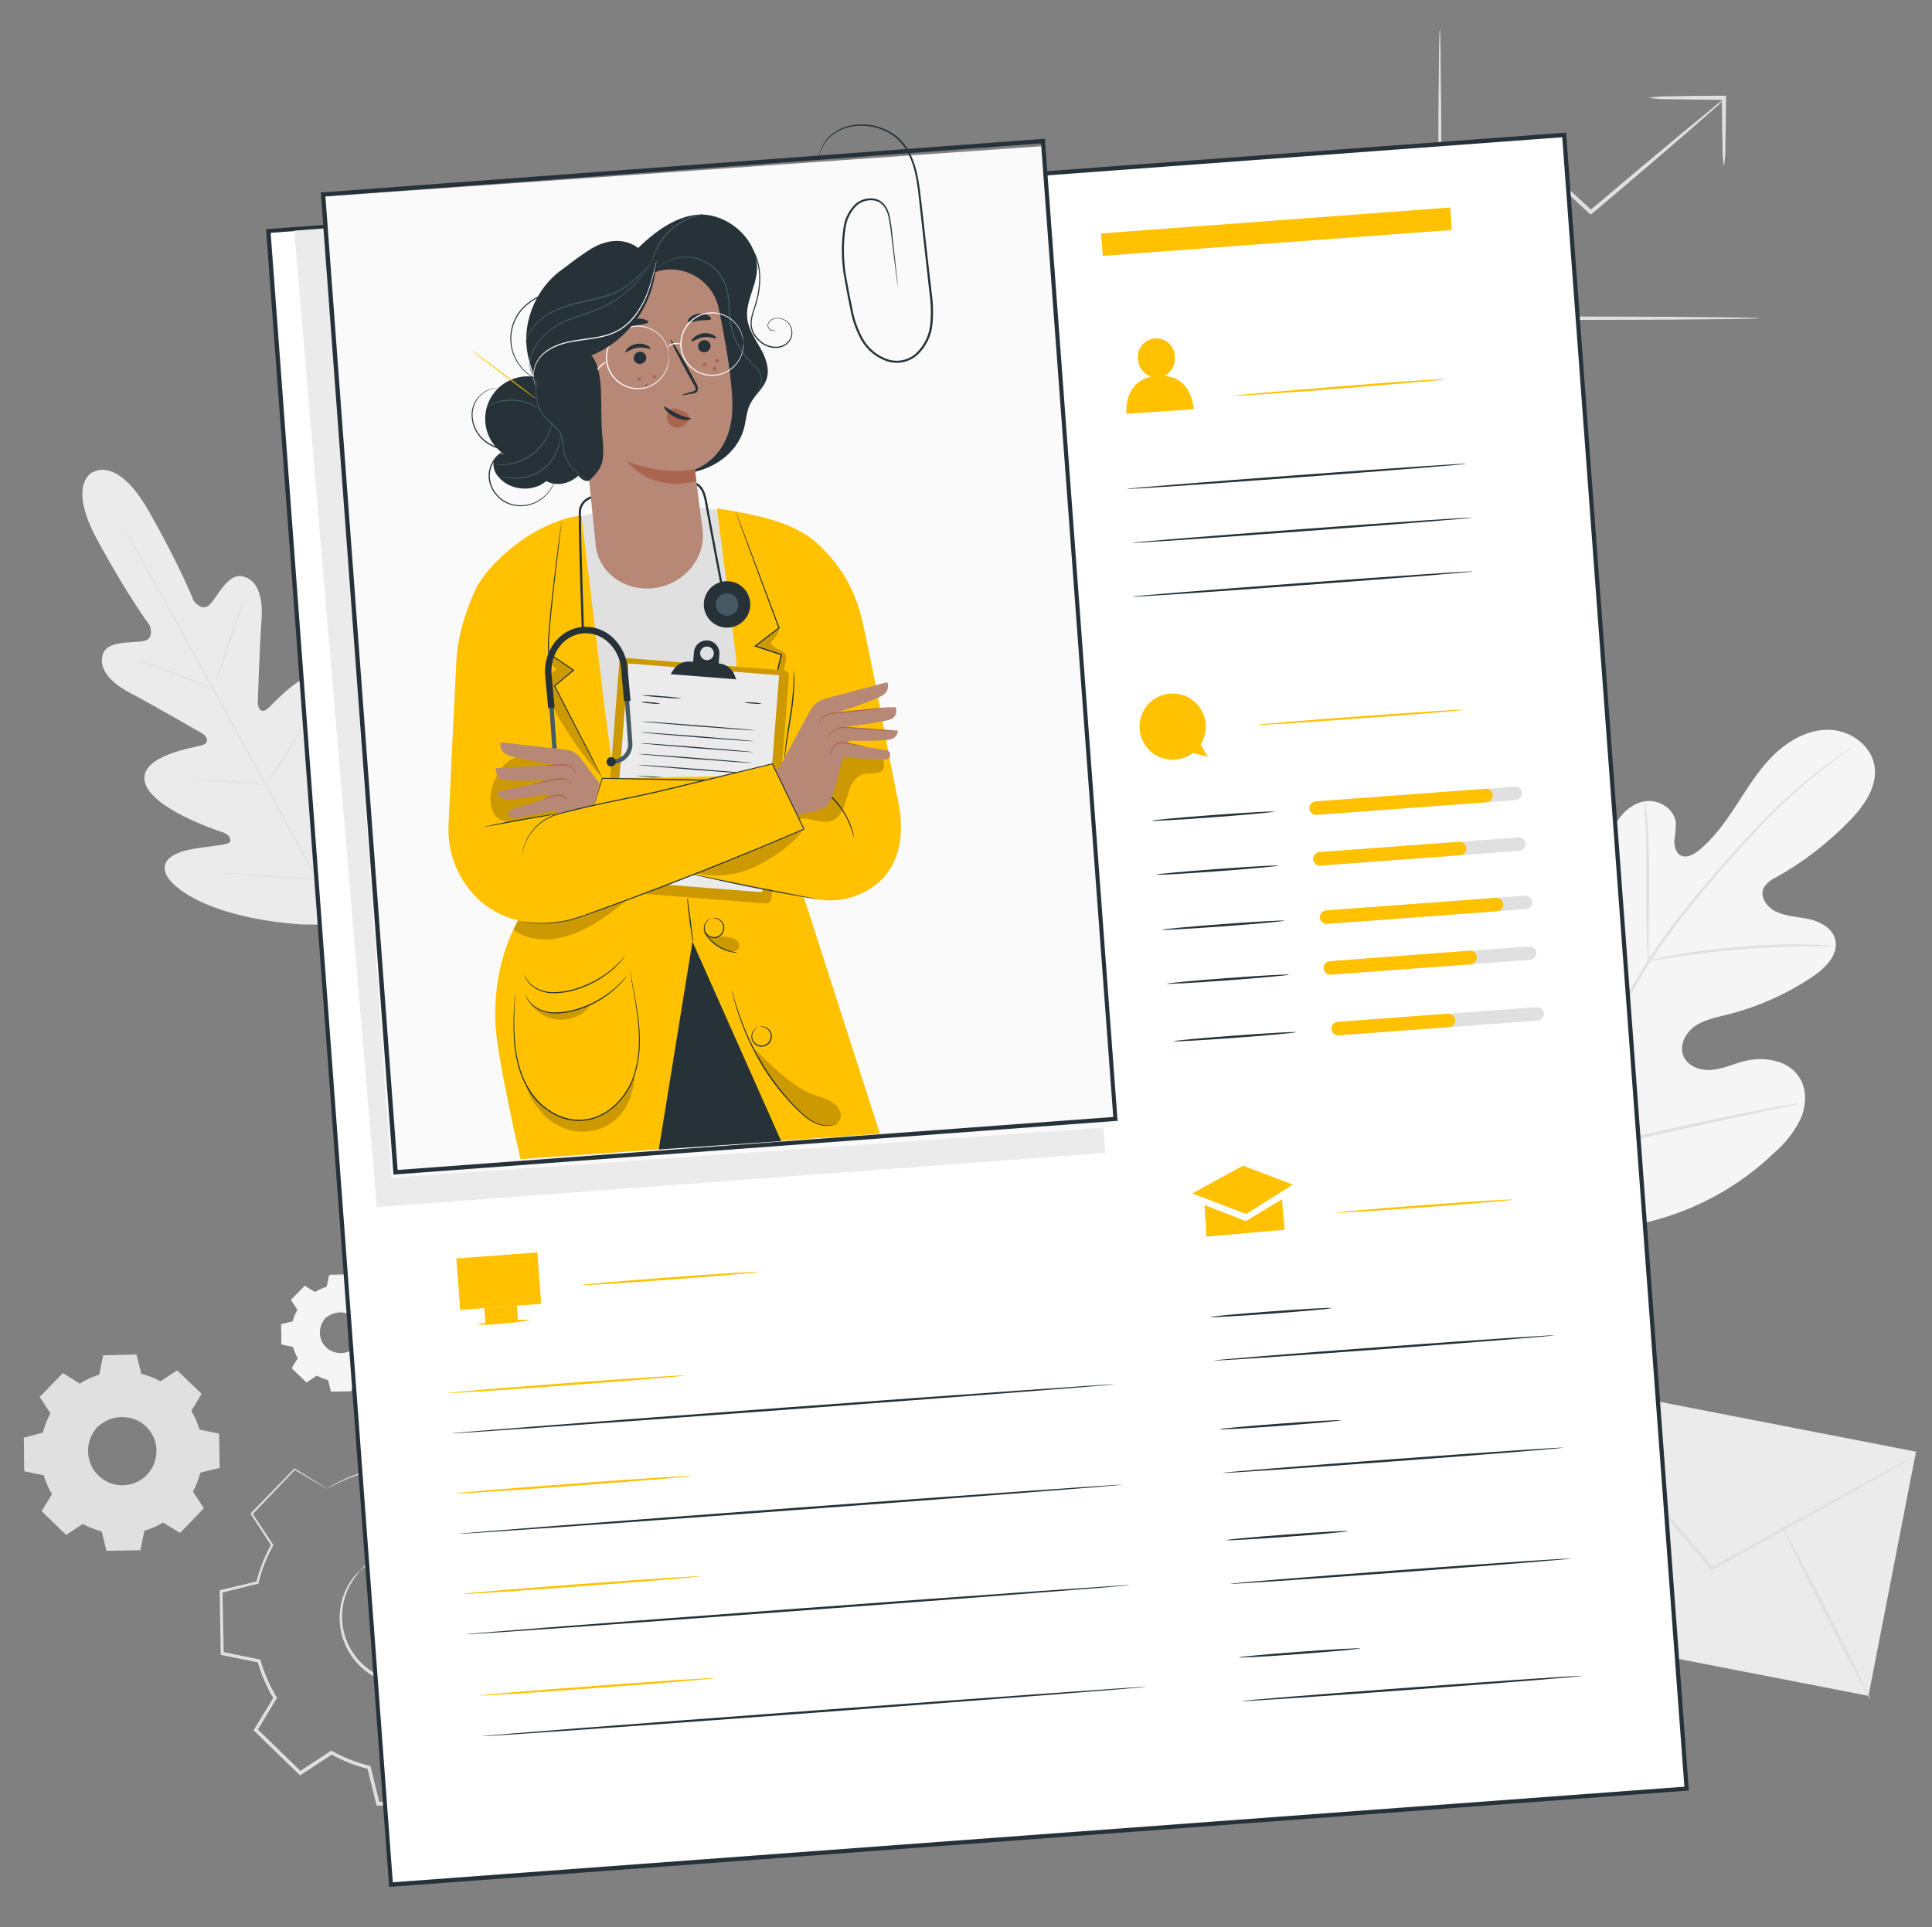 <?xml version="1.0" encoding="utf-8"?>
<!-- Generator: Adobe Illustrator 16.0.0, SVG Export Plug-In . SVG Version: 6.00 Build 0)  -->
<!DOCTYPE svg PUBLIC "-//W3C//DTD SVG 1.1//EN" "http://www.w3.org/Graphics/SVG/1.1/DTD/svg11.dtd">
<svg version="1.1" id="Layer_1" xmlns="http://www.w3.org/2000/svg" xmlns:xlink="http://www.w3.org/1999/xlink" x="0px" y="0px"
	 width="447px" height="446px" viewBox="0 0 447 446" enable-background="new 0 0 447 446" xml:space="preserve">
<rect x="0" y="0" width="447" height="446" fill="#808080" stroke="none"/>
<g>
	<defs>
		<rect id="SVGID_1_" x="-27" y="-26" width="500" height="500"/>
	</defs>
	<clipPath id="SVGID_2_">
		<use xlink:href="#SVGID_1_"  overflow="visible"/>
	</clipPath>
	<g clip-path="url(#SVGID_2_)">
		<defs>
			<rect id="SVGID_3_" x="-27" y="-26" width="500" height="500"/>
		</defs>
		<clipPath id="SVGID_4_">
			<use xlink:href="#SVGID_3_"  overflow="visible"/>
		</clipPath>
		<path clip-path="url(#SVGID_4_)" fill="#F5F5F5" d="M350.71,280.17c-15.79-13.77-17.28-36.33-14.46-56.15
			c0.47-3.31,0.49-6.859,2.38-9.6s5.8-4.34,8.62-2.62c2.34,1.43,3.11,4.41,4.231,6.94c1.508,3.363,3.934,6.233,7,8.28
			c2,1.32,4.538,2.28,6.75,1.351c3-1.271,3.809-5.2,4.139-8.5c0.627-6.16,1.253-12.323,1.88-18.49c0.33-3.3,0.69-6.68,2.05-9.7
			c1.36-3.02,3.95-5.69,7.19-6.24c3.241-0.55,6.93,1.69,7.241,5c-0.024,1.38-0.141,2.756-0.352,4.12c-0.05,1.38,0.42,3,1.68,3.49
			c1.261,0.49,2.7-0.26,3.801-1.12c3.77-3,6.54-7,9.17-11.06c2.63-4.06,5.189-8.19,8.68-11.49s8.07-5.73,12.83-5.49
			c4.76,0.24,9.49,3.71,10.18,8.48c0.69,4.77-2.52,9.22-5.89,12.67c-4.986,5.128-10.689,9.506-16.93,13
			c-1.196,0.506-2.2,1.378-2.87,2.49c-0.95,2.12,0.899,4.54,3,5.49c2.37,1.09,5.069,1.12,7.609,1.7c2.54,0.58,5.221,2,5.931,4.56
			c1,3.52-2.221,6.76-5.25,8.78c-6.069,4.042-12.787,7.012-19.86,8.78c-2.52,0.62-5.17,1.13-7.31,2.62
			c-2.141,1.49-3.65,4.34-2.71,6.8c0.939,2.46,3.89,3.53,6.489,3.33c2.601-0.2,5-1.34,7.54-2c4.73-1.22,10.561-0.28,13,4
			c1.641,2.78,1.42,6.391,0.12,9.36c-1.434,2.911-3.436,5.506-5.89,7.63c-8.127,7.868-18.196,13.438-29.181,16.14
			c-10.92,2.511-20.789,2.45-30.84-2.5"/>
		<path clip-path="url(#SVGID_4_)" fill="#E0E0E0" d="M357.19,268.24c4.472-10.481,9.54-20.698,15.18-30.601l4.399-7.819
			c1.45-2.561,2.881-5.102,4.44-7.5c3.012-4.62,6.28-9.067,9.79-13.32c3.3-4.07,6.58-7.81,9.68-11.29
			c3.101-3.479,6.051-6.65,8.87-9.44c4.423-4.417,9.188-8.476,14.25-12.14c1.79-1.3,3.21-2.26,4.181-2.9l1.109-0.72
			c0.125-0.085,0.255-0.163,0.391-0.23c-0.104,0.109-0.222,0.203-0.352,0.28l-1.079,0.77c-0.95,0.67-2.34,1.67-4.109,3
			c-4.997,3.728-9.707,7.827-14.091,12.26c-2.79,2.8-5.71,6-8.8,9.47c-3.09,3.47-6.33,7.24-9.62,11.31
			c-3.461,4.238-6.688,8.661-9.67,13.25c-1.55,2.38-3,4.899-4.42,7.47l-4.38,7.82c-5.635,9.88-10.71,20.069-15.2,30.52"/>
		<path clip-path="url(#SVGID_4_)" fill="#E0E0E0" d="M381.38,222.31c-0.107-0.473-0.164-0.956-0.17-1.44
			c-0.07-0.93-0.14-2.29-0.19-4c-0.109-3.34-0.109-7.95-0.09-13c0.021-5.05,0-9.7-0.199-13c-0.079-1.67-0.16-3-0.221-3.94
			c-0.052-0.485-0.052-0.975,0-1.46c0.135,0.466,0.222,0.945,0.26,1.43c0.141,0.93,0.28,2.27,0.421,3.94
			c0.27,3.33,0.399,8,0.38,13.06c-0.021,5.06-0.061,9.56-0.09,13v4C381.505,221.372,381.472,221.846,381.38,222.31"/>
		<path clip-path="url(#SVGID_4_)" fill="#E0E0E0" d="M424.72,219c-0.572,0.053-1.147,0.053-1.72,0c-1.1,0-2.69-0.06-4.66,0
			c-3.939,0-9.37,0.19-15.359,0.66c-5.99,0.47-11.391,1.16-15.29,1.75c-1.95,0.29-3.521,0.56-4.601,0.74
			c-0.562,0.13-1.134,0.207-1.71,0.23c0.54-0.199,1.095-0.353,1.66-0.46c1.08-0.26,2.64-0.6,4.59-0.94c3.88-0.71,9.3-1.45,15.3-1.93
			c5.129-0.428,10.275-0.592,15.42-0.49c2,0,3.561,0.15,4.66,0.24C423.585,218.814,424.157,218.882,424.72,219"/>
		<path clip-path="url(#SVGID_4_)" fill="#E0E0E0" d="M357.79,267.52c-0.104-0.17-0.182-0.355-0.23-0.55
			c-0.149-0.439-0.34-1-0.56-1.62c-0.481-1.399-1.12-3.449-1.89-6c-1.521-5.09-3.41-12.18-5.38-20c-1.971-7.819-3.79-15-5.212-20.07
			c-0.698-2.489-1.269-4.53-1.688-6.05c-0.19-0.66-0.33-1.2-0.46-1.649c-0.13-0.451-0.14-0.581-0.11-0.59
			c0.099,0.173,0.176,0.358,0.23,0.55c0.149,0.439,0.34,1,0.56,1.62c0.48,1.4,1.13,3.449,1.891,6c1.52,5.08,3.409,12.179,5.38,20
			c1.97,7.82,3.79,15,5.21,20.07c0.7,2.489,1.27,4.529,1.689,6c0.19,0.659,0.33,1.21,0.46,1.649
			C357.81,267.32,357.82,267.51,357.79,267.52"/>
		<path clip-path="url(#SVGID_4_)" fill="#E0E0E0" d="M416.2,255.41c-0.186,0.081-0.381,0.138-0.58,0.17l-1.7,0.37l-6.26,1.31
			c-5.28,1.11-12.561,2.721-20.601,4.51c-8.04,1.79-15.34,3.33-20.64,4.33c-2.66,0.5-4.81,0.881-6.3,1.11l-1.72,0.261
			c-0.203,0.024-0.408,0.024-0.61,0c0.188-0.082,0.387-0.14,0.59-0.171l1.7-0.369l6.25-1.311c5.28-1.11,12.56-2.72,20.599-4.51
			c8.041-1.79,15.341-3.33,20.651-4.33c2.65-0.5,4.8-0.88,6.29-1.11l1.72-0.26C415.793,255.386,415.997,255.386,416.2,255.41"/>
		<path clip-path="url(#SVGID_4_)" fill="#EBEBEB" d="M21.56,109.19c0,0-6.23,2.52,0.95,15.75c7.18,13.23,12.11,19.75,12.11,19.75
			s1.29,3.09-1.32,3.64c-2.61,0.55-8.4-0.22-9.48,3c-1.08,3.22,1.37,6.43,6.34,9.05c4.97,2.62,15.64,8.78,16.61,9.34
			c0.97,0.56,1.91,2,0.2,2.64s-14.66,2.35-13.49,8.44c1.17,6.09,16.21,11.2,17.85,11.74s2,1.26,1.93,2.15
			c-0.07,0.89-4.52,1.05-8.18,1.68c-3.66,0.63-7.8,2-6.83,5.46c0.97,3.46,10,10.55,31.49,12.1l10,0.06L85,205.4
			c10-19.06,8.81-30.46,6.38-33.11c-2.43-2.65-5.77,0.13-8.25,2.9s-4.93,6.43-5.75,6.05c-0.82-0.38-1.17-1.08-0.8-2.77
			c0.37-1.69,4-17.13-0.5-21.35c-4.5-4.22-12.84,5.88-14.31,7c-1.47,1.12-2.16-0.47-2.13-1.56c0.03-1.09,0.46-13.43,0.86-19
			c0.4-5.57-0.89-9.35-4.33-10.17c-3.44-0.82-5.73,4.54-7.58,6.46c-1.85,1.92-3.78-0.81-3.78-0.81s-2.93-7.61-10.36-20.71
			c-7.43-13.1-13-9-13-9"/>
		<path clip-path="url(#SVGID_4_)" fill="#E0E0E0" d="M80.32,216.33c-5.42-9.64-14.76-26.94-22.85-41.75S42,146.37,36.66,136.7
			l-6.37-11.44c-0.74-1.35-1.33-2.39-1.73-3.12c-0.19-0.34-0.34-0.61-0.44-0.81c-0.052-0.091-0.098-0.184-0.14-0.28l0.17,0.27
			l0.47,0.79l1.78,3.09c1.54,2.68,3.75,6.57,6.45,11.4c5.42,9.64,12.79,23,20.89,37.83s17.41,32.12,22.77,41.79"/>
		<path clip-path="url(#SVGID_4_)" fill="#E0E0E0" d="M31.88,152.75c0.24,0.032,0.475,0.092,0.7,0.18c0.45,0.13,1.09,0.34,1.88,0.6
			c1.57,0.53,3.73,1.32,6.09,2.24l6,2.36l1.83,0.71c0.233,0.069,0.458,0.163,0.67,0.28c-0.242-0.029-0.481-0.086-0.71-0.17
			c-0.44-0.13-1.08-0.34-1.87-0.61c-1.57-0.55-3.72-1.37-6.08-2.28l-6.06-2.32l-1.84-0.7
			C32.277,152.964,32.073,152.867,31.88,152.75"/>
		<path clip-path="url(#SVGID_4_)" fill="#E0E0E0" d="M49.76,158.47c-0.08,0,1.36-4.55,3.21-10.1c1.85-5.55,3.41-10,3.49-10
			s-1.35,4.54-3.2,10.09C51.41,154.01,49.85,158.49,49.76,158.47"/>
		<path clip-path="url(#SVGID_4_)" fill="#E0E0E0" d="M61.17,181.77c0.101-0.227,0.232-0.438,0.39-0.63l1.14-1.65
			c1-1.4,2.29-3.33,3.67-5.52c1.38-2.19,2.57-4.2,3.41-5.67l1-1.74c0.105-0.224,0.24-0.432,0.4-0.62
			c-0.081,0.235-0.181,0.462-0.3,0.68c-0.2,0.43-0.52,1-0.92,1.79c-0.79,1.5-2,3.54-3.34,5.73c-1.34,2.19-2.74,4.11-3.75,5.48
			c-0.5,0.68-0.92,1.22-1.22,1.59C61.509,181.413,61.349,181.6,61.17,181.77"/>
		<path clip-path="url(#SVGID_4_)" fill="#E0E0E0" d="M43.86,180.16c0.226-0.024,0.454-0.024,0.68,0l1.85,0.1
			c1.57,0.1,3.73,0.25,6.11,0.44s4.54,0.39,6.1,0.54l1.85,0.2c0.227,0.011,0.452,0.048,0.67,0.11c-0.226,0.024-0.454,0.024-0.68,0
			l-1.85-0.1c-1.57-0.1-3.73-0.25-6.11-0.45c-2.38-0.2-4.54-0.38-6.1-0.53l-1.85-0.2C44.303,180.262,44.078,180.224,43.86,180.16"/>
		<path clip-path="url(#SVGID_4_)" fill="#E0E0E0" d="M51.31,202c0.292-0.026,0.587-0.026,0.88,0l2.37,0.12
			c2,0.11,4.78,0.29,7.84,0.5c3.06,0.21,5.82,0.43,7.82,0.6l2.37,0.22c0.293,0.016,0.584,0.057,0.87,0.12
			c-0.29,0.026-0.581,0.026-0.87,0l-2.38-0.12c-2-0.11-4.78-0.29-7.84-0.51c-3.06-0.22-5.82-0.42-7.82-0.59l-2.37-0.22
			C51.887,202.104,51.596,202.063,51.31,202"/>
		<path clip-path="url(#SVGID_4_)" fill="#E0E0E0" d="M72.94,203.38c0.132-0.283,0.29-0.555,0.47-0.81l1.38-2.14
			c1.16-1.81,2.74-4.32,4.42-7.15s3.13-5.41,4.17-7.29c0.5-0.9,0.92-1.65,1.23-2.23c0.143-0.279,0.306-0.547,0.49-0.8
			c-0.104,0.296-0.231,0.584-0.38,0.86c-0.26,0.54-0.65,1.32-1.14,2.28c-1,1.91-2.42,4.52-4.1,7.34c-1.68,2.82-3.3,5.33-4.51,7.11
			c-0.6,0.89-1.1,1.61-1.46,2.09C73.343,202.903,73.152,203.151,72.94,203.38"/>
		
			<rect x="367.377" y="313.336" transform="matrix(-0.191 0.982 -0.982 -0.191 821.161 35.013)" clip-path="url(#SVGID_4_)" fill="#EBEBEB" width="57.541" height="85.37"/>
		<path clip-path="url(#SVGID_4_)" fill="#E0E0E0" d="M443.68,336.66c-0.292,0.226-0.604,0.427-0.93,0.6l-2.75,1.59l-10.12,5.73
			l-33.61,18.71l-0.279,0.15l-0.2-0.24l-0.5-0.58l-25.18-29.76l-7.561-9.08l-2-2.49c-0.251-0.281-0.476-0.586-0.67-0.91
			c0.285,0.248,0.55,0.519,0.79,0.811l2.13,2.39l7.76,8.92c6.53,7.63,15.471,18.08,25.351,29.61l0.5,0.59l-0.48-0.09l33.721-18.5
			l10.239-5.521c1.16-0.609,2.091-1.1,2.801-1.46C443.006,336.945,443.337,336.788,443.68,336.66"/>
		<path clip-path="url(#SVGID_4_)" fill="#E0E0E0" d="M348.9,376.87c-0.131-0.16,7.67-6.68,17.43-14.561
			c9.76-7.88,17.79-14.119,17.93-13.949c0.141,0.17-7.67,6.68-17.439,14.56C357.05,370.8,349,377,348.9,376.87"/>
		<path clip-path="url(#SVGID_4_)" fill="#E0E0E0" d="M412.25,353.06c0.19-0.1,4.93,8.801,10.57,19.87
			c5.64,11.07,10.08,20.12,9.89,20.221c-0.188,0.1-4.93-8.801-10.58-19.87C416.48,362.21,412.06,353.16,412.25,353.06"/>
		<path clip-path="url(#SVGID_4_)" fill="#E0E0E0" d="M407.08,73.64c-0.473,0.076-0.951,0.109-1.43,0.1l-4.101,0.08l-15.1,0.15
			l-49.79,0.14h-4v-0.47c0.05-18.6,0.1-35.28,0.14-47.43c0.061-6,0.11-10.79,0.15-14.25c0-1.6,0.06-2.89,0.08-3.86
			c-0.017-0.449,0.017-0.898,0.1-1.34c0.068,0.443,0.099,0.891,0.09,1.34l0.08,3.86c0,3.46,0.09,8.3,0.15,14.25
			c0,12.15,0.09,28.83,0.14,47.43l-0.46-0.47h3.55l49.79,0.14l15.101,0.15l4.1,0.09C406.143,73.542,406.613,73.572,407.08,73.64"/>
		<path clip-path="url(#SVGID_4_)" fill="#E0E0E0" d="M398.86,23c-0.677,0.757-1.412,1.459-2.2,2.1l-6.25,5.49
			c-5.3,4.6-12.66,10.9-20.83,17.81l-1.24,1l-0.32,0.27l-0.3-0.28l-9.27-8.61H359l-13.58,11.28l-3.95,3.15
			c-0.447,0.409-0.94,0.764-1.47,1.06c0.391-0.465,0.826-0.891,1.3-1.27c0.987-0.88,2.25-1.997,3.79-3.35l13.391-11.49l0.289-0.25
			l0.28,0.27l9.311,8.56h-0.62l1.24-1c8.17-6.92,15.6-13.14,21-17.61l6.439-5.26C397.181,24.181,397.997,23.555,398.86,23"/>
		<path clip-path="url(#SVGID_4_)" fill="#E0E0E0" d="M398.86,38.48c-0.258-1.522-0.365-3.066-0.32-4.61
			c-0.09-2.86-0.14-6.83-0.15-11.25l0.471,0.47h-0.801c-4.6,0-8.76-0.05-11.779-0.14c-1.634,0.05-3.269-0.06-4.88-0.33
			c1.612-0.264,3.246-0.374,4.88-0.33c3-0.08,7.18-0.14,11.779-0.14h1.271v0.47c0,4.42-0.061,8.39-0.14,11.25
			C399.235,35.414,399.124,36.959,398.86,38.48"/>
		<path clip-path="url(#SVGID_4_)" fill="#E0E0E0" d="M18.48,320.18c1.41-0.866,2.93-1.539,4.52-2l0.93-4.47l7.55-0.14l1.09,4.439
			c1.599,0.396,3.139,1.001,4.58,1.8l3.82-2.5l5.43,5.25L44,326.5c0.865,1.403,1.538,2.917,2,4.5l4.47,0.93l0.13,7.551l-4.43,1.09
			c-0.393,1.6-0.999,3.14-1.8,4.58l2.5,3.818l-5.25,5.441l-3.9-2.37c-1.41,0.866-2.93,1.539-4.52,2l-0.93,4.47l-7.55,0.141
			l-1.09-4.44c-1.6-0.394-3.14-0.999-4.58-1.8l-3.82,2.5l-5.44-5.25l2.37-3.9c-0.867-1.41-1.539-2.93-2-4.52l-4.47-0.931l-0.14-7.55
			L10,331.65c0.395-1.6,1.001-3.14,1.8-4.58l-2.5-3.82l5.25-5.44l3.9,2.37H18.48z M22.48,330.24
			c-3.078,3.246-2.94,8.373,0.306,11.451c3.247,3.077,8.374,2.94,11.451-0.307c3.052-3.22,2.947-8.295-0.237-11.385
			c-3.218-3.107-8.346-3.017-11.453,0.202c-0.013,0.013-0.025,0.025-0.037,0.038H22.48z"/>
		<path clip-path="url(#SVGID_4_)" fill="#E0E0E0" d="M22.51,330.24c0.422-0.519,0.925-0.964,1.49-1.32
			c1.561-1.019,3.428-1.461,5.28-1.25c2.804,0.302,5.257,2.019,6.5,4.549c0.728,1.479,1.003,3.138,0.79,4.771
			c-0.474,3.613-3.255,6.491-6.85,7.09c-0.824,0.135-1.665,0.135-2.49,0c-0.795-0.104-1.571-0.326-2.3-0.66
			c-2.574-1.149-4.379-3.539-4.78-6.33c-0.276-1.847,0.102-3.732,1.07-5.33c0.333-0.588,0.762-1.115,1.27-1.56
			c0,0-0.49,0.54-1.12,1.649c-0.867,1.583-1.18,3.409-0.89,5.19c0.191,1.218,0.667,2.372,1.39,3.37
			c0.823,1.146,1.938,2.052,3.23,2.62c0.696,0.311,1.434,0.517,2.19,0.609c0.784,0.108,1.581,0.092,2.36-0.05
			c3.388-0.579,6.006-3.293,6.46-6.7c0.13-0.781,0.13-1.578,0-2.359c-0.114-0.751-0.343-1.479-0.68-2.16
			c-0.615-1.273-1.561-2.359-2.74-3.14c-1.029-0.679-2.205-1.1-3.43-1.23c-1.788-0.234-3.603,0.143-5.15,1.07
			C23,329.74,22.55,330.29,22.51,330.24"/>
		<path clip-path="url(#SVGID_4_)" fill="#E0E0E0" d="M18.48,320.18l-0.25-0.13l-0.75-0.43l-2.94-1.74h0.09l-5.22,5.46v-0.139
			L12,327v0.07v0.069c-0.787,1.437-1.382,2.97-1.77,4.562v0.089h-0.09l-4.43,1.1l0.13-0.159c0.05,2.369,0.1,4.899,0.15,7.55
			L5.84,340.1l4.48,0.92h0.11v0.11c0.449,1.569,1.105,3.073,1.95,4.47l0.06,0.102l-0.06,0.099L10,349.75v-0.26
			c1.71,1.649,3.55,3.43,5.44,5.24h-0.27l3.81-2.511l0.12-0.069l0.11,0.06c1.404,0.792,2.907,1.394,4.47,1.79h0.13v0.13
			c0.34,1.39,0.71,2.9,1.09,4.43l-0.23-0.17l7.56-0.14L32,358.44c0.3-1.421,0.61-2.94,0.93-4.471v-0.14h0.14
			c1.564-0.443,3.061-1.097,4.45-1.94l0.12-0.069l0.12,0.069l3.9,2.37h-0.29l5.25-5.439v0.29l-2.5-3.82l-0.08-0.12l0.07-0.12
			c0.832-1.41,1.468-2.928,1.89-4.51v-0.14h0.14l4.43-1.08l-0.17,0.22c-0.04-2.58-0.08-5.1-0.12-7.56l0.17,0.21L46,331.22h-0.12
			v-0.12c-0.439-1.569-1.088-3.073-1.93-4.47l-0.07-0.11l0.07-0.1l2.37-3.9v0.24l-5.42-5.26h0.22l-3.88,2.5l-0.08,0.06l-0.09-0.05
			c-1.426-0.8-2.953-1.405-4.54-1.8h-0.09v-0.09l-1.07-4.44l0.13,0.101l-7.55,0.1l0.1-0.08c-0.38,1.78-0.7,3.24-1,4.46
			c-1.193,0.333-2.351,0.778-3.46,1.33l-0.81,0.42l-0.27,0.141l0.25-0.17c0.17-0.11,0.44-0.271,0.8-0.46
			c1.098-0.586,2.254-1.055,3.45-1.4l-0.06,0.05c0.25-1.219,0.55-2.689,0.91-4.469v-0.081h0.09l7.55-0.16h0.11v0.101
			c0.35,1.369,0.71,2.819,1.11,4.43l-0.12-0.11c1.617,0.394,3.175,1.002,4.63,1.811h-0.17l3.81-2.511l0.12-0.08l0.1,0.102
			l5.45,5.239l0.11,0.109l-0.08,0.13l-2.36,3.91v-0.21c0.864,1.426,1.536,2.959,2,4.561l-0.16-0.141l4.48,0.92h0.16V332
			c0.04,2.453,0.087,4.97,0.14,7.55v0.181h-0.17l-4.44,1.09l0.17-0.17c-0.4,1.619-1.012,3.18-1.82,4.64v-0.23
			c0.82,1.261,1.66,2.53,2.5,3.811l0.1,0.16l-0.13,0.13L41.8,354.6l-0.13,0.131l-0.16-0.101l-3.9-2.36h0.23
			c-1.426,0.87-2.964,1.543-4.57,2l0.17-0.18c-0.32,1.53-0.64,3.061-0.93,4.47v0.181h-0.19l-7.55,0.13h-0.18v-0.18l-1.08-4.44
			l0.17,0.17c-1.621-0.401-3.181-1.017-4.64-1.83h0.23l-3.82,2.5l-0.15,0.101l-0.12-0.12l-5.43-5.261l-0.12-0.108l0.09-0.142
			c0.82-1.358,1.63-2.699,2.37-3.899v0.2c-0.866-1.429-1.539-2.965-2-4.57l0.15,0.14l-4.47-0.939H5.63v-0.15
			c-0.04-2.666-0.077-5.184-0.11-7.55v-0.13h0.12L10,331.5l-0.11,0.11c0.403-1.61,1.015-3.159,1.82-4.61v0.14l-2.49-3.83v-0.069
			l0.06-0.07l5.28-5.41l2.88,1.79l0.74,0.47L18.48,320.18z"/>
		<path clip-path="url(#SVGID_4_)" fill="#F5F5F5" d="M72.87,299c0.844-0.51,1.752-0.903,2.7-1.17l0.56-2.68l4.52-0.08l0.65,2.66
			c0.961,0.233,1.887,0.597,2.75,1.079l2.28-1.5l3.25,3.141l-1.41,2.34c0.51,0.843,0.903,1.751,1.17,2.7L92,306l0.08,4.52
			l-2.66,0.65c-0.232,0.959-0.596,1.881-1.08,2.74l1.5,2.29l-3.14,3.25l-2.34-1.41c-0.845,0.506-1.753,0.899-2.7,1.17l-0.56,2.68
			l-4.52,0.08l-0.65-2.66c-0.959-0.231-1.88-0.595-2.74-1.079l-2.29,1.5l-3.25-3.141l1.41-2.34c-0.506-0.846-0.899-1.753-1.17-2.7
			L65.23,311l-0.08-4.52l2.66-0.65c0.234-0.961,0.597-1.887,1.08-2.75l-1.5-2.28l3.14-3.25L72.87,299z M75.28,305
			c-1.86,1.928-1.805,4.998,0.122,6.857c1.928,1.86,4.998,1.806,6.858-0.122c1.859-1.926,1.806-4.995-0.12-6.855
			c-1.926-1.861-4.996-1.809-6.858,0.118C75.281,304.999,75.281,304.999,75.28,305"/>
		<path clip-path="url(#SVGID_4_)" fill="#F5F5F5" d="M75.28,305c0.253-0.315,0.558-0.586,0.9-0.8c0.94-0.604,2.06-0.865,3.17-0.74
			c0.767,0.078,1.505,0.339,2.15,0.76c0.748,0.5,1.349,1.19,1.74,2c0.214,0.43,0.362,0.888,0.44,1.36c0.08,0.493,0.08,0.996,0,1.49
			c-0.295,2.158-1.953,3.878-4.1,4.25c-0.493,0.08-0.996,0.08-1.49,0c-0.477-0.056-0.944-0.188-1.38-0.391
			c-0.803-0.37-1.492-0.946-2-1.67c-0.442-0.631-0.73-1.357-0.84-2.12c-0.162-1.105,0.064-2.232,0.64-3.189
			c0.198-0.352,0.455-0.667,0.76-0.931c0,0-0.29,0.311-0.67,1c-0.517,0.949-0.703,2.044-0.53,3.11c0.249,1.59,1.294,2.94,2.77,3.58
			c0.412,0.19,0.85,0.315,1.3,0.37c0.471,0.074,0.95,0.074,1.42,0c2.024-0.348,3.59-1.966,3.87-4c0.076-0.467,0.076-0.943,0-1.41
			c-0.072-0.451-0.211-0.889-0.41-1.3c-0.373-0.759-0.939-1.407-1.64-1.88c-1.546-1.022-3.541-1.064-5.13-0.11
			C75.914,304.566,75.59,304.773,75.28,305"/>
		<path clip-path="url(#SVGID_4_)" fill="#F5F5F5" d="M72.87,299l-0.15-0.08l-0.45-0.26c-0.41-0.24-1-0.58-1.76-1l-3.12,3.27v-0.09
			c0.46,0.69,1,1.46,1.51,2.28c-0.471,0.858-0.827,1.777-1.06,2.729v0.051l-2.65,0.659l0.07-0.1c0,1.42,0.06,2.93,0.09,4.521
			l-0.08-0.11l2.67,0.56H68v0.07c0.27,0.938,0.664,1.835,1.17,2.67v0.061v0.06c-0.44,0.729-0.92,1.53-1.42,2.34v-0.149
			c1,1,2.13,2,3.26,3.14h-0.16l2.28-1.5h0.07h0.07c0.853,0.469,1.765,0.825,2.71,1.06h0.08v0.08c0.21,0.83,0.43,1.74,0.65,2.65
			l-0.13-0.101l4.52-0.079l-0.13,0.109c0.17-0.85,0.36-1.76,0.55-2.68v-0.08h0.08c0.938-0.264,1.836-0.654,2.67-1.16h0.08h0.07
			l2.33,1.41h-0.17l3.14-3.26v0.17l-1.5-2.28v-0.07v-0.069c0.479-0.851,0.839-1.762,1.07-2.71v-0.08h0.08l2.66-0.65l-0.1,0.13
			c0-1.54,0-3.05-0.08-4.52l0.1,0.12l-2.67-0.561H89.2v-0.08c-0.263-0.938-0.653-1.837-1.16-2.67v-0.06v-0.07l1.43-2.33v0.141
			l-3.24-3.141h0.13l-2.29,1.49c-0.854-0.478-1.769-0.837-2.72-1.07v-0.05c-0.23-1-0.44-1.84-0.64-2.66l0.08,0.061l-4.52,0.06
			l0.06-0.05c-0.23,1.07-0.42,2-0.57,2.68c-0.711,0.198-1.402,0.466-2.06,0.8l-0.49,0.25l-0.16,0.08l0.15-0.1
			c0.1-0.061,0.26-0.16,0.48-0.271c0.656-0.352,1.346-0.637,2.06-0.85c0.15-0.729,0.32-1.61,0.54-2.68v-0.05l4.52-0.101h0.06v0.061
			c0.2,0.819,0.42,1.689,0.66,2.649l-0.07-0.06c0.967,0.235,1.899,0.599,2.77,1.08H84l2.28-1.5h0.07l0.06,0.06c1,1,2.12,2,3.26,3.14
			l0.07,0.061v0.08c-0.46,0.76-0.92,1.54-1.41,2.34v-0.13c0.517,0.855,0.917,1.777,1.19,2.74l-0.09-0.091l2.68,0.551h0.1v0.1
			c0,1.48,0,3,0.08,4.53v0.1h-0.1l-2.65,0.65l0.09-0.101c-0.236,0.973-0.602,1.907-1.09,2.78v-0.14l1.5,2.279l0.06,0.091
			l-0.08,0.078l-3.14,3.262l-0.08,0.08l-0.09-0.061l-2.34-1.42h0.14c-0.851,0.517-1.77,0.914-2.73,1.18l0.1-0.1
			c-0.2,0.92-0.39,1.83-0.56,2.67v0.11h-0.11l-4.53,0.08h-0.11v-0.101c-0.22-0.92-0.45-1.83-0.65-2.66l0.1,0.101
			c-0.97-0.243-1.904-0.609-2.78-1.09h0.14l-2.38,1.6l-0.08,0.05l-0.08-0.069l-3.25-3.141l-0.07-0.069v-0.091
			c0.5-0.81,1-1.609,1.42-2.329v0.119c-0.514-0.853-0.911-1.771-1.18-2.729l0.09,0.08l-2.68-0.561h-0.08V311c0-1.58,0-3.1-0.06-4.52
			v-0.08h0.08l2.66-0.641l-0.07,0.07c0.242-0.965,0.612-1.893,1.1-2.76v0.08l-1.49-2.29v-0.051l3.16-3.229l1.73,1.07l0.44,0.279
			L72.87,299z"/>
		<path clip-path="url(#SVGID_4_)" fill="#E0E0E0" d="M87.4,417.41L87.4,417.41l-2.06-8.4c-3.031-0.739-5.947-1.886-8.67-3.41
			l-7.25,4.75l-10.33-10l4.48-7.39c-1.613-2.668-2.86-5.54-3.71-8.54l-8.49-1.77L51.12,368.3l8.4-2.06
			c0.764-3.047,1.935-5.977,3.48-8.71l-4.75-7.25l10-10.33l7.39,4.49c2.674-1.612,5.549-2.863,8.55-3.721l1.76-8.479l14.35-0.26
			l2.05,8.399c3.032,0.748,5.951,1.895,8.68,3.41l7.24-4.75l10.32,10l-4.48,7.39c1.613,2.672,2.861,5.548,3.71,8.551l8.49,1.77
			l0.25,14.34l-8.4,2.061c-0.75,3.027-1.896,5.942-3.41,8.67l4.75,7.239l-10,10.32l-7.42-4.38c-2.671,1.613-5.547,2.86-8.55,3.71
			l-1.76,8.49L87.4,417.41z M76.66,405.52L76.66,405.52c2.728,1.522,5.647,2.673,8.68,3.421l2.06,8.39l14.29-0.25l1.76-8.47
			c3.007-0.853,5.886-2.104,8.56-3.721l7.39,4.48l9.92-10.28l-4.74-7.24c1.521-2.731,2.672-5.654,3.42-8.689l8.4-2l-0.25-14.29
			l-8.38-1.87c-0.853-3.006-2.104-5.885-3.72-8.56l4.48-7.391l-10.29-9.92l-7.24,4.74c-2.73-1.516-5.648-2.662-8.68-3.41l-2.09-8.46
			l-14.29,0.25l-1.76,8.47c-3.012,0.847-5.895,2.098-8.57,3.721L68.19,340l-9.92,10.28l4.73,7.25
			c-1.521,2.731-2.671,5.654-3.42,8.689l-8.4,2.061l0.25,14.29l8.48,1.76c0.857,3.005,2.108,5.883,3.72,8.56l-4.47,7.38l10.28,9.931
			L76.66,405.52z M94.28,389.63c-8.505-0.003-15.397-6.9-15.394-15.405c0.001-3.99,1.552-7.825,4.324-10.694
			c2.837-2.94,6.726-4.632,10.81-4.7h0.28c8.504,0.133,15.291,7.134,15.158,15.638c-0.128,8.217-6.684,14.886-14.898,15.152
			L94.28,389.63z M83.28,363.55L83.28,363.55c-5.882,6.105-5.701,15.822,0.404,21.704c2.847,2.743,6.643,4.282,10.596,4.296h0.28
			c8.473-0.275,15.118-7.368,14.843-15.841c-0.267-8.187-6.914-14.721-15.103-14.849H94c-4.072,0.055-7.951,1.741-10.77,4.68
			L83.28,363.55z"/>
		<path clip-path="url(#SVGID_4_)" fill="#E0E0E0" d="M83.23,363.55c0.809-0.988,1.775-1.837,2.86-2.51
			c2.96-1.92,6.493-2.758,10-2.37c5.319,0.569,9.974,3.827,12.33,8.63c0.681,1.362,1.152,2.818,1.4,4.32
			c0.277,1.563,0.304,3.158,0.08,4.729c-0.893,6.858-6.176,12.32-13,13.44c-3.082,0.523-6.251,0.116-9.1-1.17
			c-4.876-2.185-8.294-6.713-9.06-12c-0.519-3.5,0.187-7.071,2-10.11c0.636-1.108,1.45-2.106,2.41-2.95
			c-0.756,1.004-1.46,2.045-2.11,3.12c-1.653,2.997-2.252,6.463-1.7,9.84c0.802,5.034,4.105,9.316,8.77,11.37
			c2.704,1.201,5.705,1.57,8.62,1.061c6.432-1.094,11.403-6.244,12.27-12.71c0.401-2.929-0.072-5.91-1.36-8.57
			c-2.215-4.592-6.61-7.744-11.67-8.37c-3.392-0.445-6.835,0.259-9.78,2C85.167,362,84.179,362.751,83.23,363.55"/>
		<path clip-path="url(#SVGID_4_)" fill="#E0E0E0" d="M75.59,344.47l-0.48-0.26l-1.42-0.82l-5.58-3.29h0.18l-9.9,10.37v-0.279
			l4.78,7.229l0.08,0.13l-0.07,0.13c-1.5,2.719-2.633,5.624-3.37,8.641v0.17h-0.17l-8.41,2.09l0.24-0.311
			c0.09,4.511,0.19,9.301,0.29,14.32l-0.28-0.33L60,384h0.22l0.06,0.22c0.856,2.974,2.1,5.821,3.7,8.471l0.12,0.189l-0.12,0.2
			l-4.48,7.41L59.44,400l10.27,10H69.2l7.23-4.76l0.22-0.141l0.22,0.131c2.701,1.498,5.59,2.632,8.59,3.369l0.25,0.061l0.06,0.25
			c0.65,2.64,1.36,5.51,2.07,8.41l-0.43-0.33l14.33-0.25l-0.42,0.35c0.56-2.68,1.16-5.57,1.76-8.479l0.06-0.271l0.25-0.07
			c2.97-0.845,5.814-2.078,8.46-3.67l0.23-0.13l0.23,0.141l7.4,4.479l-0.54,0.07l10-10.3l-0.05,0.54
			c-1.59-2.44-3.18-4.851-4.74-7.24l-0.14-0.22l0.12-0.23c1.506-2.7,2.646-5.589,3.39-8.59l0.06-0.25l0.25-0.061l8.41-2.05
			l-0.32,0.41c-0.08-4.888-0.157-9.663-0.23-14.33l0.32,0.391l-8.48-1.771l-0.23-0.05l-0.07-0.23
			c-0.841-2.977-2.075-5.828-3.67-8.48l-0.12-0.199l0.12-0.2c1.55-2.529,3-5,4.5-7.39l0.06,0.45l-10.29-10h0.42l-7.25,4.729
			l-0.16,0.101l-0.17-0.091c-2.704-1.52-5.6-2.669-8.61-3.42h-0.17v-0.17l-2-8.42l0.26,0.2l-14.33,0.19l0.19-0.16
			c-0.73,3.379-1.33,6.16-1.82,8.47v0.09h-0.08c-2.262,0.618-4.457,1.463-6.55,2.521l-1.55,0.799
			c-0.161,0.106-0.332,0.197-0.51,0.271c0.148-0.127,0.309-0.237,0.48-0.33c0.33-0.199,0.82-0.5,1.51-0.87
			c2.081-1.113,4.273-2.005,6.54-2.659l-0.1,0.1c0.47-2.31,1-5.1,1.71-8.49v-0.149h0.16l14.33-0.311h0.2v0.2
			c0.65,2.601,1.33,5.351,2.09,8.4l-0.21-0.21c3.067,0.746,6.02,1.899,8.78,3.43h-0.33l7.23-4.77l0.23-0.141l0.19,0.18l10.33,9.94
			l0.21,0.2l-0.15,0.25c-1.45,2.41-2.94,4.87-4.48,7.41v-0.391c1.638,2.702,2.906,5.611,3.77,8.65l-0.3-0.28l8.48,1.76l0.32,0.06
			v0.331c0.08,4.666,0.167,9.443,0.26,14.33v0.33l-0.33,0.079l-8.41,2.07l0.31-0.31c-0.75,3.074-1.911,6.034-3.45,8.8v-0.45
			l4.75,7.24l0.19,0.29l-0.24,0.25l-9.95,10.32l-0.24,0.25l-0.3-0.181l-7.41-4.49h0.45c-2.709,1.638-5.625,2.905-8.67,3.771
			l0.31-0.34c-0.6,2.92-1.21,5.81-1.76,8.479l-0.08,0.351h-0.35l-14.32,0.25h-0.35l-0.08-0.33c-0.71-2.9-1.41-5.78-2.06-8.41
			l0.32,0.31c-3.074-0.763-6.032-1.93-8.8-3.47h0.43l-7.24,4.74l-0.28,0.18l-0.23-0.22l-10.3-10l-0.23-0.22l0.17-0.271l4.5-7.39
			v0.39c-1.632-2.709-2.893-5.625-3.75-8.67l0.27,0.26L51.33,383l-0.27-0.06v-0.271c-0.08-5-0.15-9.82-0.22-14.33V368l0.24-0.06
			l8.42-2l-0.21,0.21c0.768-3.057,1.935-5.999,3.47-8.75v0.27l-4.71-7.26l-0.1-0.15l0.12-0.13l10-10.25l0.07-0.08l0.1,0.061
			l5.45,3.39l1.41,0.89C75.275,344.232,75.439,344.343,75.59,344.47"/>
		
			<rect x="75.824" y="41.819" transform="matrix(-0.997 0.074 -0.074 -0.997 468.919 450.061)" clip-path="url(#SVGID_4_)" fill="#FFFFFF" width="300.65" height="383.74"/>
		<path clip-path="url(#SVGID_4_)" fill="#263238" d="M90,436.651v-0.5L61.55,53h0.5l300.33-22.31v0.5l28.37,383.19h-0.5L90,436.651
			z M62.62,53.88l28.26,381.7l298.83-22.12l-28.26-381.7L62.62,53.88z"/>
		
			<rect x="254.757" y="50.933" transform="matrix(-0.997 0.074 -0.074 -0.997 593.658 85.141)" clip-path="url(#SVGID_4_)" fill="#FFC100" width="81" height="5.2"/>
		<path clip-path="url(#SVGID_4_)" fill="#FFC100" d="M334.49,87.76L334,87.85L332.57,88l-5.24,0.48L310,89.92
			c-6.77,0.55-12.89,1-17.33,1.28l-5.26,0.31l-1.43,0.06c-0.167,0.018-0.334,0.018-0.5,0c0.156-0.054,0.321-0.084,0.488-0.09
			l1.432-0.16l5.239-0.47L310,89.4c6.76-0.56,12.88-1,17.32-1.29l5.26-0.31l1.43-0.06C334.17,87.721,334.332,87.727,334.49,87.76"/>
		<path clip-path="url(#SVGID_4_)" fill="#263238" d="M339.33,107.31c0,0.15-17.6,1.57-39.33,3.18
			c-21.73,1.61-39.37,2.79-39.38,2.65s17.6-1.56,39.34-3.17S339.32,107.17,339.33,107.31"/>
		<path clip-path="url(#SVGID_4_)" fill="#263238" d="M340.66,132.24c0,0.15-17.601,1.57-39.33,3.18
			c-21.73,1.61-39.33,2.8-39.33,2.65s17.6-1.56,39.34-3.17C323.08,133.29,340.65,132.1,340.66,132.24"/>
		<path clip-path="url(#SVGID_4_)" fill="#263238" d="M340.66,119.78c0,0.14-17.601,1.56-39.33,3.17
			c-21.73,1.61-39.33,2.8-39.33,2.66s17.6-1.57,39.34-3.18C323.08,120.82,340.65,119.64,340.66,119.78"/>
		<path clip-path="url(#SVGID_4_)" fill="#FFC100" d="M175.45,294.34c0,0.141-9.12,0.94-20.39,1.771s-20.42,1.399-20.43,1.25
			c-0.01-0.15,9.12-0.931,20.39-1.771S175.44,294.2,175.45,294.34"/>
		<path clip-path="url(#SVGID_4_)" fill="#FFC100" d="M158.39,318.3c0,0.15-12.22,1.17-27.32,2.29c-15.1,1.12-27.34,1.9-27.35,1.76
			c-0.01-0.14,12.21-1.159,27.32-2.278C146.15,318.95,158.38,318.16,158.39,318.3"/>
		<path clip-path="url(#SVGID_4_)" fill="#263238" d="M258,320.33c0,0.14-34.36,2.8-76.76,5.939c-42.4,3.141-76.8,5.57-76.81,5.431
			c-0.01-0.141,34.35-2.811,76.77-5.95C223.62,322.61,258,320.19,258,320.33"/>
		<path clip-path="url(#SVGID_4_)" fill="#FFC100" d="M160.11,341.55c0,0.141-12.22,1.16-27.31,2.28s-27.35,1.91-27.36,1.76
			c-0.01-0.149,12.22-1.16,27.32-2.28C147.86,342.19,160.1,341.4,160.11,341.55"/>
		<path clip-path="url(#SVGID_4_)" fill="#263238" d="M259.7,343.57c0,0.149-34.36,2.81-76.76,5.949
			c-42.4,3.141-76.8,5.561-76.81,5.421c-0.01-0.142,34.35-2.801,76.77-5.94C225.32,345.86,259.69,343.43,259.7,343.57"/>
		<path clip-path="url(#SVGID_4_)" fill="#FFC100" d="M161.83,364.79c0,0.14-12.22,1.16-27.31,2.28s-27.35,1.91-27.36,1.77
			c-0.01-0.14,12.22-1.17,27.32-2.29S161.82,364.64,161.83,364.79"/>
		<path clip-path="url(#SVGID_4_)" fill="#263238" d="M261.42,366.81c0,0.15-34.36,2.812-76.76,5.95
			c-42.4,3.141-76.8,5.571-76.81,5.42c-0.01-0.149,34.35-2.8,76.77-5.939C227.04,369.1,261.41,366.67,261.42,366.81"/>
		<path clip-path="url(#SVGID_4_)" fill="#FFC100" d="M165.63,388.32c0,0.14-12.23,1.16-27.32,2.279
			c-15.09,1.12-27.31,1.91-27.31,1.761c0-0.15,12.22-1.16,27.32-2.28S165.61,388.17,165.63,388.32"/>
		<path clip-path="url(#SVGID_4_)" fill="#263238" d="M265.22,390.34c0,0.15-34.37,2.811-76.77,6c-42.4,3.19-76.8,5.57-76.81,5.42
			c-0.01-0.149,34.36-2.8,76.77-5.94C230.82,392.68,265.199,390.2,265.22,390.34"/>
		
			<rect x="106.038" y="290.394" transform="matrix(-0.997 0.074 -0.074 -0.997 252.423 583.406)" clip-path="url(#SVGID_4_)" fill="#FFC100" width="18.8" height="11.941"/>
		
			<rect x="112.235" y="302.32" transform="matrix(-0.997 0.074 -0.074 -0.997 254.132 598.998)" clip-path="url(#SVGID_4_)" fill="#FFC100" width="7.549" height="3.74"/>
		<path clip-path="url(#SVGID_4_)" fill="#FFC100" d="M122.81,305.42c-2.067,0.448-4.167,0.727-6.28,0.83
			c-2.098,0.277-4.216,0.378-6.33,0.3c2.068-0.443,4.168-0.716,6.28-0.819C118.579,305.458,120.695,305.354,122.81,305.42"/>
		<polygon clip-path="url(#SVGID_4_)" fill="#FFC100" points="275.87,276.18 287.59,269.75 299.13,274.13 288.32,280.93 		"/>
		<polygon clip-path="url(#SVGID_4_)" fill="#FFC100" points="278.68,278.87 279.15,286.17 297.21,284.58 296.59,277.54 
			288.25,282.58 		"/>
		<path clip-path="url(#SVGID_4_)" fill="#FFC100" d="M350,277.6c0,0.15-9.12,0.94-20.39,1.771
			c-11.271,0.829-20.42,1.398-20.431,1.259c-0.01-0.14,9.12-0.939,20.391-1.78C340.84,278.01,350,277.46,350,277.6"/>
		<path clip-path="url(#SVGID_4_)" fill="#263238" d="M308.13,302.7c0,0.14-6.27,0.72-14,1.29c-7.729,0.569-14.05,0.93-14.06,0.779
			c-0.011-0.149,6.27-0.72,14-1.3C301.8,302.89,308.12,302.55,308.13,302.7"/>
		<path clip-path="url(#SVGID_4_)" fill="#263238" d="M359.64,309c0,0.15-17.63,1.57-39.39,3.18c-21.76,1.61-39.43,2.801-39.44,2.66
			c-0.01-0.14,17.631-1.57,39.4-3.18C341.98,310.05,359.63,308.9,359.64,309"/>
		<path clip-path="url(#SVGID_4_)" fill="#263238" d="M310.23,328.66c0,0.149-6.261,0.729-14,1.3c-7.74,0.57-14,0.93-14.051,0.78
			c-0.05-0.15,6.261-0.721,14-1.3C303.92,328.86,310.22,328.52,310.23,328.66"/>
		<path clip-path="url(#SVGID_4_)" fill="#263238" d="M361.74,335c0,0.15-17.63,1.57-39.391,3.18
			c-21.76,1.61-39.42,2.801-39.439,2.66c-0.021-0.14,17.63-1.57,39.399-3.18C344.08,336.05,361.73,334.87,361.74,335"/>
		<path clip-path="url(#SVGID_4_)" fill="#263238" d="M311.83,354.32c0,0.149-6.271,0.729-14,1.3c-7.73,0.57-14,0.92-14.061,0.78
			c-0.06-0.141,6.271-0.721,14-1.301C305.5,354.52,311.82,354.18,311.83,354.32"/>
		<path clip-path="url(#SVGID_4_)" fill="#263238" d="M363.34,360.67c0,0.15-17.63,1.57-39.39,3.18
			c-21.76,1.61-39.431,2.801-39.44,2.66c-0.01-0.14,17.63-1.569,39.4-3.18C345.68,361.72,363.33,360.53,363.34,360.67"/>
		<path clip-path="url(#SVGID_4_)" fill="#263238" d="M314.69,381.46c0,0.14-6.261,0.72-14,1.3c-7.74,0.58-14,0.92-14.051,0.78
			c-0.05-0.14,6.261-0.73,14-1.3C308.379,381.67,314.68,381.32,314.69,381.46"/>
		<path clip-path="url(#SVGID_4_)" fill="#263238" d="M366.2,387.81c0,0.141-17.63,1.562-39.391,3.181
			c-21.76,1.62-39.42,2.8-39.43,2.649c-0.01-0.149,17.62-1.559,39.39-3.17C348.54,388.86,366.19,387.66,366.2,387.81"/>
		<path clip-path="url(#SVGID_4_)" fill="#FFC100" d="M269.43,87c1.608-0.859,2.552-2.593,2.4-4.41
			c-0.004-2.369-1.927-4.287-4.297-4.284c-2.368,0.003-4.286,1.926-4.283,4.295c0,0.194,0.014,0.387,0.04,0.579
			c0.114,1.812,1.293,3.383,3,4c-6.49,1.47-5.66,8.59-5.66,8.59l15.53-1.08C276.16,94.69,276,87.51,269.43,87"/>
		<path clip-path="url(#SVGID_4_)" fill="#263238" d="M294.73,187.82c0,0.15-6.311,0.73-14.12,1.31
			c-7.811,0.58-14.151,0.93-14.16,0.79c-0.01-0.14,6.31-0.73,14.12-1.31C288.38,188.03,294.72,187.68,294.73,187.82"/>
		<path clip-path="url(#SVGID_4_)" fill="#263238" d="M295.8,200.31c0,0.14-6.31,0.73-14.12,1.31c-7.81,0.58-14.15,0.93-14.16,0.78
			c-0.01-0.15,6.311-0.73,14.12-1.3C289.45,200.53,295.79,200.17,295.8,200.31"/>
		<path clip-path="url(#SVGID_4_)" fill="#E0E0E0" d="M350.66,185.15l-46,3.41c-0.858,0.063-1.606-0.581-1.67-1.44
			c-0.063-0.859,0.581-1.606,1.439-1.67l46-3.41c0.854-0.068,1.601,0.568,1.669,1.422c0.001,0.006,0.001,0.012,0.001,0.018
			c0.068,0.854-0.567,1.601-1.421,1.669C350.672,185.149,350.666,185.15,350.66,185.15"/>
		<path clip-path="url(#SVGID_4_)" fill="#FFC100" d="M343.94,185.65l-39.312,2.91c-0.857,0.063-1.605-0.581-1.669-1.44
			c-0.063-0.859,0.581-1.606,1.44-1.67l39.31-2.91c0.858-0.063,1.606,0.582,1.669,1.44
			C345.438,184.837,344.795,185.581,343.94,185.65"/>
		<path clip-path="url(#SVGID_4_)" fill="#E0E0E0" d="M351.53,196.9l-46,3.4c-0.859,0.063-1.606-0.581-1.67-1.44
			c-0.058-0.856,0.584-1.601,1.44-1.67l46-3.4c0.853-0.068,1.6,0.568,1.668,1.422c0,0.006,0.001,0.012,0.001,0.018
			C353.033,196.089,352.389,196.836,351.53,196.9"/>
		<path clip-path="url(#SVGID_4_)" fill="#FFC100" d="M337.8,197.91l-32.3,2.39c-0.858,0.063-1.606-0.581-1.67-1.44
			c-0.058-0.857,0.584-1.601,1.439-1.67l32.301-2.39c0.858-0.063,1.605,0.581,1.67,1.44
			C339.303,197.098,338.658,197.846,337.8,197.91"/>
		<path clip-path="url(#SVGID_4_)" fill="#263238" d="M297.16,213.06c0,0.14-6.311,0.73-14.12,1.3
			c-7.81,0.57-14.151,0.93-14.16,0.79c-0.01-0.14,6.311-0.73,14.12-1.31C290.81,213.26,297.15,212.91,297.16,213.06"/>
		<path clip-path="url(#SVGID_4_)" fill="#263238" d="M298.23,225.54c0,0.15-6.311,0.729-14.12,1.31
			c-7.811,0.58-14.151,0.931-14.16,0.79c-0.01-0.14,6.31-0.729,14.12-1.31C291.88,225.75,298.22,225.4,298.23,225.54"/>
		<path clip-path="url(#SVGID_4_)" fill="#E0E0E0" d="M353.09,210.38l-46,3.41c-0.858,0.063-1.605-0.581-1.67-1.44
			c-0.063-0.859,0.581-1.606,1.44-1.67l46-3.41c0.858-0.063,1.605,0.582,1.669,1.44c0.069,0.854-0.567,1.601-1.421,1.669
			C353.103,210.379,353.096,210.38,353.09,210.38"/>
		<path clip-path="url(#SVGID_4_)" fill="#FFC100" d="M346.36,210.88l-39.301,2.91c-0.858,0.063-1.605-0.581-1.67-1.44
			c-0.063-0.859,0.582-1.606,1.44-1.67l39.301-2.91c0.857-0.063,1.605,0.582,1.669,1.44c0.068,0.854-0.568,1.601-1.421,1.669
			C346.372,210.879,346.366,210.88,346.36,210.88"/>
		<path clip-path="url(#SVGID_4_)" fill="#E0E0E0" d="M354,222.13l-46,3.41c-0.858,0.063-1.606-0.581-1.67-1.44
			c-0.063-0.859,0.581-1.605,1.439-1.67l46-3.41c0.859-0.063,1.606,0.582,1.671,1.44C355.503,221.319,354.858,222.066,354,222.13"/>
		<path clip-path="url(#SVGID_4_)" fill="#FFC100" d="M340.23,223.15l-32.301,2.39c-0.858,0.063-1.605-0.581-1.67-1.44
			c-0.063-0.859,0.582-1.605,1.44-1.67L340,220c0.858-0.063,1.606,0.582,1.67,1.44c0.085,0.857-0.541,1.622-1.398,1.707
			C340.258,223.148,340.244,223.149,340.23,223.15"/>
		<path clip-path="url(#SVGID_4_)" fill="#263238" d="M299.84,238.85c0,0.15-6.32,0.73-14.13,1.311s-14.15,0.93-14.16,0.79
			c-0.01-0.141,6.311-0.73,14.12-1.311C293.48,239.06,299.83,238.71,299.84,238.85"/>
		<path clip-path="url(#SVGID_4_)" fill="#E0E0E0" d="M355.77,236.18l-46,3.4c-0.858,0.063-1.605-0.581-1.67-1.44
			c-0.052-0.854,0.587-1.596,1.44-1.67l46-3.399c0.86-0.063,1.61,0.579,1.68,1.439C357.277,235.37,356.63,236.117,355.77,236.18"/>
		<path clip-path="url(#SVGID_4_)" fill="#FFC100" d="M335.27,237.69l-25.539,1.89c-0.859,0.063-1.607-0.581-1.671-1.44
			c-0.052-0.854,0.587-1.596,1.439-1.67l25.5-1.89c0.857-0.058,1.602,0.584,1.671,1.439
			C336.734,236.864,336.112,237.605,335.27,237.69"/>
		<path clip-path="url(#SVGID_4_)" fill="#FFC100" d="M279.42,175.1l-1.62-2.85c2.263-3.582,1.193-8.318-2.389-10.581
			c-3.581-2.262-8.318-1.193-10.58,2.389c-2.263,3.581-1.193,8.318,2.388,10.581c2.712,1.712,6.202,1.557,8.751-0.389L279.42,175.1z
			"/>
		<path clip-path="url(#SVGID_4_)" fill="#FFC100" d="M338.53,164.25c0,0.15-10.65,1.06-23.82,2s-23.85,1.65-23.86,1.51
			c-0.01-0.14,10.65-1.05,23.82-2C327.84,164.81,338.52,164.11,338.53,164.25"/>
		<polygon clip-path="url(#SVGID_4_)" fill="#EBEBEB" points="68.09,53.38 87.19,279.33 255.72,266.79 237.52,40.44 		"/>
		
			<rect x="82.543" y="39.454" transform="matrix(-0.998 0.07 -0.07 -0.998 342.816 294.398)" clip-path="url(#SVGID_4_)" fill="#FAFAFA" width="167.438" height="227.475"/>
		<path clip-path="url(#SVGID_4_)" fill="#263238" d="M91,271.81v-0.5L74.22,44.51h0.49L241.78,32.1v0.5l16.79,226.8h-0.5L91,271.81
			z M75.29,45.43L92,270.74l165.57-12.26l-16.71-225.3L75.29,45.43z"/>
		<path clip-path="url(#SVGID_4_)" fill="#263238" d="M207.81,66.9c-0.034-0.125-0.057-0.251-0.07-0.38c0-0.28-0.09-0.65-0.16-1.12
			c-0.13-1-0.32-2.47-0.55-4.32c-0.23-1.85-0.52-4.19-0.85-6.85c-0.133-1.418-0.35-2.828-0.65-4.22
			c-0.174-0.746-0.482-1.455-0.91-2.09c-0.442-0.659-1.088-1.155-1.84-1.41c-1.675-0.464-3.47-0.007-4.72,1.2
			c-1.318,1.367-2.166,3.118-2.42,5c-0.62,4.159-0.498,8.394,0.36,12.51c0.39,2.19,0.81,4.45,1.31,6.73
			c0.452,2.322,1.279,4.554,2.45,6.61c1.228,2.103,3.158,3.707,5.45,4.53c1.158,0.41,2.405,0.499,3.61,0.26
			c1.218-0.252,2.34-0.842,3.24-1.7c1.795-1.758,2.917-4.09,3.17-6.59c0.227-2.446,0.164-4.91-0.19-7.34
			c-0.54-4.84-1.06-9.5-1.56-14c-0.25-2.22-0.49-4.39-0.72-6.49s-0.44-4.15-0.82-6.09c-0.318-1.877-0.894-3.7-1.71-5.42
			c-0.753-1.576-1.85-2.963-3.21-4.06c-2.416-1.835-5.412-2.74-8.44-2.55c-2.29,0.073-4.492,0.895-6.27,2.34
			c-1.091,0.946-1.918,2.159-2.4,3.52c-0.32,0.94-0.39,1.46-0.43,1.46c0.055-0.507,0.165-1.007,0.33-1.49
			c0.448-1.402,1.263-2.659,2.36-3.64c1.798-1.509,4.045-2.381,6.39-2.48c3.106-0.228,6.19,0.679,8.68,2.55
			c1.418,1.119,2.563,2.545,3.35,4.17c0.843,1.75,1.442,3.608,1.78,5.52c0.38,2,0.6,4,0.85,6.12c0.25,2.12,0.48,4.27,0.74,6.49
			c0.5,4.44,1,9.11,1.58,13.94c0.368,2.473,0.435,4.981,0.2,7.47c-0.265,2.623-1.444,5.069-3.33,6.91
			c-0.973,0.918-2.181,1.548-3.49,1.82c-1.291,0.253-2.626,0.159-3.87-0.27c-2.406-0.872-4.432-2.555-5.73-4.76
			c-1.188-2.108-2.029-4.394-2.49-6.77c-0.5-2.3-0.91-4.55-1.3-6.76c-0.87-4.182-0.989-8.486-0.35-12.71
			c0.294-1.955,1.196-3.767,2.58-5.18c1.359-1.298,3.305-1.774,5.11-1.25c0.818,0.29,1.52,0.837,2,1.56
			c0.444,0.67,0.763,1.416,0.94,2.2c0.292,1.413,0.499,2.842,0.62,4.28c0.29,2.66,0.55,5,0.76,6.85s0.35,3.31,0.46,4.33
			c0,0.48,0.08,0.85,0.1,1.13C207.784,66.605,207.804,66.752,207.81,66.9"/>
		<path clip-path="url(#SVGID_4_)" fill="#FFC100" d="M127.208,203.547c0,0-13.491,10.717-12.587,33.313
			c0.305,7.58,5.817,31.375,5.817,31.375l83.146-5.875L183.216,199l-26.599-4.043L127.208,203.547z"/>
		<polygon clip-path="url(#SVGID_4_)" fill="#263238" points="160.212,217.906 152.418,265.992 180.736,264.067 		"/>
		<path clip-path="url(#SVGID_4_)" fill="#263238" d="M159.018,207.708c0.127,0.503,0.216,1.016,0.265,1.533
			c0.143,1.034,0.318,2.308,0.515,3.72c0.196,1.413,0.347,2.773,0.439,3.726c0.073,0.516,0.099,1.037,0.081,1.557
			c-0.128-0.503-0.216-1.015-0.265-1.533c-0.142-1.029-0.319-2.308-0.514-3.715c-0.196-1.408-0.348-2.773-0.435-3.732
			C159.029,208.75,159,208.229,159.018,207.708"/>
		<path clip-path="url(#SVGID_4_)" fill="#263238" d="M164.534,212.533c0.002,0.025-0.18,0.079-0.482,0.277
			c-0.394,0.279-0.696,0.669-0.866,1.12c-0.272,0.662-0.177,1.417,0.249,1.992c0.662,0.969,1.984,1.218,2.953,0.557
			c0.499-0.34,0.829-0.876,0.909-1.474c0.128-0.697-0.116-1.41-0.643-1.882c-0.355-0.328-0.8-0.541-1.278-0.613
			c-0.335-0.05-0.504-0.018-0.535-0.04c-0.032-0.023,0.049-0.004,0.137-0.041c0.135-0.029,0.273-0.04,0.41-0.03
			c0.512,0.036,0.998,0.238,1.385,0.575c0.272,0.231,0.49,0.52,0.636,0.847c0.164,0.382,0.214,0.804,0.146,1.215
			c-0.169,1.292-1.354,2.203-2.647,2.034c-0.67-0.088-1.27-0.459-1.649-1.019c-0.244-0.337-0.387-0.736-0.412-1.151
			c-0.012-0.349,0.053-0.697,0.189-1.019c0.195-0.476,0.539-0.875,0.981-1.139c0.116-0.072,0.243-0.127,0.374-0.163
			C164.484,212.532,164.528,212.523,164.534,212.533"/>
		<path clip-path="url(#SVGID_4_)" fill="#263238" d="M175.521,237.647c0,0-0.18,0.083-0.482,0.276
			c-0.393,0.279-0.692,0.669-0.861,1.12c-0.272,0.661-0.178,1.417,0.249,1.991c0.661,0.97,1.984,1.219,2.953,0.558
			c0.498-0.34,0.829-0.876,0.909-1.474c0.127-0.696-0.117-1.409-0.643-1.882c-0.354-0.328-0.797-0.542-1.272-0.612
			c-0.341-0.052-0.535-0.017-0.537-0.041c0.043-0.023,0.09-0.037,0.138-0.04c0.133-0.028,0.27-0.038,0.405-0.031
			c0.514,0.037,1.002,0.24,1.39,0.579c0.272,0.229,0.488,0.518,0.631,0.843c0.168,0.382,0.219,0.805,0.146,1.215
			c-0.158,1.289-1.33,2.205-2.618,2.048c-0.682-0.084-1.293-0.461-1.673-1.033c-0.249-0.334-0.392-0.734-0.413-1.15
			c-0.013-0.35,0.052-0.698,0.191-1.02c0.194-0.476,0.538-0.875,0.98-1.139c0.117-0.07,0.243-0.126,0.375-0.163
			C175.431,237.671,175.476,237.656,175.521,237.647"/>
		<path clip-path="url(#SVGID_4_)" fill="#263238" d="M144.732,221.113c-0.046,0.083-0.101,0.162-0.164,0.233
			c-0.109,0.149-0.273,0.368-0.5,0.641c-0.647,0.768-1.345,1.491-2.089,2.166c-2.48,2.214-5.407,3.866-8.583,4.848
			c-1.742,0.559-3.56,0.843-5.389,0.845c-1.508,0.004-2.989-0.407-4.28-1.188c-0.863-0.537-1.58-1.279-2.086-2.161
			c-0.129-0.24-0.238-0.491-0.327-0.749c-0.035-0.089-0.058-0.182-0.066-0.276c0.025-0.002,0.128,0.372,0.484,0.969
			c0.524,0.841,1.242,1.543,2.093,2.05c1.27,0.74,2.715,1.127,4.184,1.119c1.804-0.02,3.595-0.31,5.313-0.859
			c3.143-0.972,6.049-2.585,8.536-4.738c0.749-0.654,1.46-1.35,2.131-2.084l0.542-0.608
			C144.656,221.174,144.722,221.114,144.732,221.113"/>
		<path clip-path="url(#SVGID_4_)" fill="#263238" d="M145.082,225.79c-0.046,0.084-0.101,0.162-0.164,0.233
			c-0.109,0.149-0.273,0.371-0.499,0.646c-2.809,3.313-6.515,5.746-10.673,7.004c-1.742,0.56-3.56,0.846-5.389,0.85
			c-1.508,0.001-2.988-0.409-4.28-1.188c-0.864-0.534-1.58-1.275-2.086-2.156c-0.129-0.243-0.239-0.494-0.327-0.754
			c-0.036-0.089-0.058-0.182-0.066-0.276c0.025-0.002,0.128,0.371,0.484,0.969c0.524,0.842,1.242,1.546,2.093,2.055
			c1.271,0.738,2.715,1.123,4.184,1.114c1.805-0.018,3.596-0.309,5.313-0.859c3.141-0.972,6.048-2.584,8.536-4.733
			c0.749-0.655,1.46-1.353,2.131-2.09l0.542-0.607C144.94,225.92,145.007,225.851,145.082,225.79"/>
		<path clip-path="url(#SVGID_4_)" fill="#263238" d="M145.711,224.321c0.022,0.063,0.04,0.13,0.05,0.197
			c0.011,0.145,0.06,0.342,0.109,0.59c0.1,0.535,0.243,1.299,0.422,2.276c0.358,1.981,0.972,4.815,1.42,8.385
			c0.249,1.948,0.353,3.909,0.313,5.872c-0.037,2.259-0.377,4.504-1.009,6.673c-0.696,2.412-1.918,4.641-3.578,6.524
			c-0.882,0.991-1.892,1.86-3.003,2.587c-1.15,0.741-2.411,1.296-3.737,1.64c-2.646,0.636-5.431,0.332-7.878-0.858
			c-2.28-1.076-4.255-2.704-5.746-4.736c-1.319-1.84-2.321-3.886-2.965-6.056c-0.57-1.885-0.948-3.822-1.126-5.785
			c-0.222-2.829-0.233-5.673-0.032-8.505c0.07-1.011,0.124-1.769,0.159-2.309c0.021-0.253,0.041-0.45,0.05-0.602
			c0.005-0.068,0.015-0.137,0.03-0.203c0.012,0.067,0.018,0.136,0.016,0.205c0.011,0.149-0.015,0.348-0.026,0.6
			c-0.024,0.544-0.062,1.321-0.114,2.31c-0.156,2.827-0.112,5.662,0.132,8.483c0.187,1.942,0.57,3.862,1.141,5.729
			c0.65,2.14,1.65,4.157,2.959,5.97c1.462,2.001,3.401,3.604,5.64,4.665c2.394,1.164,5.118,1.459,7.706,0.836
			c1.298-0.333,2.534-0.875,3.659-1.605c1.094-0.711,2.088-1.564,2.956-2.537c1.64-1.853,2.849-4.045,3.541-6.421
			c0.63-2.147,0.971-4.37,1.014-6.608c0.05-1.952-0.044-3.905-0.281-5.844c-0.422-3.562-0.982-6.414-1.336-8.393
			c-0.174-0.992-0.298-1.762-0.377-2.283c-0.018-0.25-0.063-0.447-0.084-0.597C145.714,224.371,145.711,224.321,145.711,224.321"/>
		<g opacity="0.2" clip-path="url(#SVGID_4_)">
			<g>
				<defs>
					<rect id="SVGID_5_" x="121.539" y="249.133" width="25.352" height="12.746"/>
				</defs>
				<clipPath id="SVGID_6_">
					<use xlink:href="#SVGID_5_"  overflow="visible"/>
				</clipPath>
				<path clip-path="url(#SVGID_6_)" d="M121.554,251.017c1.127,2.98,1.571,3.741,3.437,6.05c1.728,2.189,4.132,3.746,6.838,4.424
					c3.937,1.038,8.131-0.035,11.085-2.839c2.863-2.78,3.647-6.805,3.977-9.519c-1.195,1.889-2.42,4.538-3.983,6.138
					c-1.564,1.599-3.682,3.054-5.862,3.604c-2.961,0.724-6.601,0.091-9.286-1.347c-2.686-1.438-4.453-4.239-6.221-6.505"/>
			</g>
		</g>
		<g opacity="0.2" clip-path="url(#SVGID_4_)">
			<g>
				<defs>
					<rect id="SVGID_7_" x="122.244" y="231.472" width="14.34" height="4.51"/>
				</defs>
				<clipPath id="SVGID_8_">
					<use xlink:href="#SVGID_7_"  overflow="visible"/>
				</clipPath>
				<path clip-path="url(#SVGID_8_)" d="M122.244,231.472c1.35,2.493,3.841,4.162,6.661,4.462c2.74,0.298,6.18-0.818,7.679-3.482
					C130.793,234.983,124.885,235.476,122.244,231.472"/>
			</g>
		</g>
		<path clip-path="url(#SVGID_4_)" fill="#263238" d="M170.563,220.449c-0.126,0.031-0.256,0.041-0.385,0.029
			c-0.342-0.022-0.681-0.07-1.016-0.145c-2.276-0.495-4.294-1.802-5.677-3.677c-0.21-0.28-0.4-0.575-0.568-0.882
			c-0.112-0.223-0.166-0.345-0.147-0.356c0.019-0.011,0.305,0.449,0.848,1.128c0.714,0.873,1.556,1.632,2.5,2.25
			c0.949,0.609,1.987,1.068,3.076,1.358C170.028,220.348,170.564,220.404,170.563,220.449"/>
		<g opacity="0.2" clip-path="url(#SVGID_4_)">
			<g>
				<defs>
					<rect id="SVGID_9_" x="163.254" y="215.709" width="7.815" height="4.47"/>
				</defs>
				<clipPath id="SVGID_10_">
					<use xlink:href="#SVGID_9_"  overflow="visible"/>
				</clipPath>
				<path clip-path="url(#SVGID_10_)" d="M163.254,215.709c0.771,2.043,3.235,3.818,5.35,4.349c0.415,0.12,0.851,0.151,1.278,0.09
					c0.433-0.062,0.815-0.314,1.044-0.686c0.386-0.697-0.06-1.613-0.735-2.035c-0.711-0.364-1.49-0.578-2.288-0.628
					c-1.622-0.251-3.001,0.661-4.42-0.58"/>
			</g>
		</g>
		<g opacity="0.2" clip-path="url(#SVGID_4_)">
			<g>
				<defs>
					<rect id="SVGID_11_" x="118.768" y="208.24" width="26.274" height="9.175"/>
				</defs>
				<clipPath id="SVGID_12_">
					<use xlink:href="#SVGID_11_"  overflow="visible"/>
				</clipPath>
				<path clip-path="url(#SVGID_12_)" d="M118.768,215.143c3.971,2.979,9.249,2.726,13.887,0.973
					c4.638-1.754,8.574-4.697,12.387-7.876c-4.327,1.203-7.926,3.486-12.31,4.472c-4.186,0.941-8.584,1.335-12.852,0.232"/>
			</g>
		</g>
		<path clip-path="url(#SVGID_4_)" fill="#263238" d="M194,259.855c-0.026,0.025-0.057,0.047-0.091,0.063
			c-0.091,0.058-0.186,0.109-0.284,0.156c-0.377,0.186-0.779,0.317-1.192,0.391c-1.537,0.244-3.11-0.055-4.451-0.844
			c-1.737-0.931-3.379-2.592-5.141-4.44c-1.893-2.031-3.62-4.211-5.165-6.519c-2.805-4.198-5.051-8.743-6.684-13.521
			c-0.639-1.832-1.043-3.34-1.308-4.39c-0.117-0.494-0.214-0.914-0.286-1.209c-0.035-0.142-0.063-0.284-0.082-0.428
			c0.058,0.133,0.104,0.271,0.136,0.412l0.331,1.196c0.293,1.039,0.742,2.538,1.381,4.354c1.677,4.74,3.938,9.254,6.727,13.438
			c1.54,2.296,3.255,4.47,5.129,6.501c1.742,1.851,3.363,3.513,5.051,4.443c1.309,0.79,2.849,1.108,4.364,0.904
			C192.978,260.267,193.504,260.095,194,259.855"/>
		<g opacity="0.2" clip-path="url(#SVGID_4_)">
			<g>
				<defs>
					<rect id="SVGID_13_" x="174.652" y="242.757" width="19.896" height="17.703"/>
				</defs>
				<clipPath id="SVGID_14_">
					<use xlink:href="#SVGID_13_"  overflow="visible"/>
				</clipPath>
				<path clip-path="url(#SVGID_14_)" d="M174.652,242.758c0,0,8.069,8.724,13.621,10.596c1.882,0.638,3.938,1.117,5.297,2.563
					c0.683,0.666,1.038,1.6,0.97,2.551c-0.013,0.112-0.038,0.222-0.076,0.327c-0.627,2.032-4.371,2.035-6.168,0.913
					c-0.786-0.488-0.32-0.172-0.953-0.577C185.522,257.961,175.493,247.961,174.652,242.758"/>
			</g>
		</g>
		<polygon clip-path="url(#SVGID_4_)" fill="#E0E0E0" points="132.736,120.006 137.374,118.72 160.677,117.255 172.7,118.97 
			182.148,184.688 130.033,191.039 		"/>
		<path clip-path="url(#SVGID_4_)" fill="#FFC100" d="M171.456,182.432l-1.13-30.127l-4.457-34.699
			c7.498,1.345,17.714,2.697,23.761,8.633c3.921,3.852,7.858,8.86,9.832,17.25c2.286,9.88,5.743,28.843,7.811,39.443"/>
		<path clip-path="url(#SVGID_4_)" fill="#FFC100" d="M178.484,176.952l-35.717,8.573l-2.948-22.232l-5.296-43.993
			c-10.463,1.214-21.759,10.777-24.837,17.801c-2.149,4.874-3.835,10.478-4.096,15.799c-0.508,10.089-1.352,27.373-1.822,38.167
			c-0.285,6.644,2.435,13.062,7.406,17.478c5.652,5.02,14.008,6.28,21.28,4.199l53.893-19.605L178.484,176.952z"/>
		<path clip-path="url(#SVGID_4_)" fill="#263238" d="M174.636,176.837c0-0.043,0.005-0.085,0.016-0.127
			c0.023-0.092,0.049-0.215,0.078-0.368c0.08-0.342,0.185-0.817,0.325-1.426c0.298-1.259,0.721-3.069,1.247-5.309l4.349-18.135
			l0.086,0.15l-6.043-1.986l-0.237-0.078l0.195-0.15l1.288-0.991l4.207-3.219l-0.04,0.144c-2.832-7.638-5.325-14.377-7.119-19.223
			c-0.879-2.407-1.586-4.344-2.084-5.693c-0.23-0.662-0.415-1.175-0.548-1.543c-0.055-0.159-0.1-0.292-0.135-0.397
			c-0.02-0.043-0.033-0.089-0.041-0.137c0,0,0.004,0.04,0.06,0.126l0.161,0.395c0.142,0.362,0.341,0.869,0.591,1.524l2.157,5.663
			l7.198,19.197l0.032,0.087l-0.076,0.061l-4.202,3.224l-1.288,0.986l-0.017-0.23l6.039,1.996l0.113,0.037l-0.027,0.112
			c-1.779,7.264-3.332,13.586-4.44,18.117c-0.561,2.242-1.005,4.04-1.319,5.289c-0.156,0.605-0.281,1.081-0.366,1.42
			c-0.039,0.148-0.076,0.266-0.098,0.363C174.681,176.759,174.661,176.799,174.636,176.837"/>
		<g opacity="0.2" clip-path="url(#SVGID_4_)">
			<g>
				<defs>
					<rect id="SVGID_15_" x="174.303" y="145.366" width="7.565" height="32.33"/>
				</defs>
				<clipPath id="SVGID_16_">
					<use xlink:href="#SVGID_15_"  overflow="visible"/>
				</clipPath>
				<path clip-path="url(#SVGID_16_)" d="M180.325,145.366c-0.214,1.105-0.78,2.112-1.615,2.869
					c-0.66,0.446-0.226,0.942,0.385,1.449c0.734,0.608,1.847,0.706,2.411,1.468c0.565,0.762,0.348,1.698,0.151,2.557
					c-1.908,8.152-4.365,16.166-7.354,23.987l6.48-26.198l-6.032-1.977L180.325,145.366z"/>
			</g>
		</g>
		<path clip-path="url(#SVGID_4_)" fill="#263238" d="M139.336,180.098c-0.027-0.03-0.05-0.064-0.067-0.101
			c-0.041-0.077-0.099-0.173-0.163-0.299l-0.631-1.179c-0.551-1.044-1.337-2.548-2.341-4.423l-7.922-15.298l-0.047-0.087
			l0.081-0.066l4.375-3.654l0.014,0.19l-3.245-2.2l-1.439-0.968l-0.712-0.449l-0.175-0.123c-0.036-0.022-0.07-0.048-0.101-0.077
			c-0.035-0.04-0.063-0.085-0.081-0.135c-0.047-0.146-0.077-0.298-0.088-0.451c-0.053-1.12-0.033-2.243,0.06-3.361
			c0.143-2.187,0.348-4.293,0.535-6.297c0.414-4.005,0.854-7.602,1.215-10.644c0.36-3.042,0.707-5.464,0.938-7.15
			c0.118-0.833,0.215-1.484,0.281-1.946l0.078-0.508c0.004-0.058,0.017-0.115,0.038-0.169c0.001,0.059-0.003,0.119-0.012,0.177
			c0.009,0.125-0.033,0.294-0.053,0.507c-0.056,0.462-0.133,1.111-0.231,1.946c-0.205,1.704-0.495,4.148-0.852,7.16
			c-0.358,3.011-0.772,6.626-1.175,10.641c-0.197,1.999-0.397,4.105-0.536,6.286c-0.09,1.105-0.11,2.214-0.058,3.321
			c0.008,0.128,0.033,0.254,0.073,0.377c0.005,0.06,0.157,0.139,0.268,0.221l0.709,0.479l1.435,0.973l3.239,2.196l0.144,0.1
			l-0.133,0.11l-4.381,3.644l0.028-0.158l7.884,15.321c0.961,1.893,1.725,3.389,2.258,4.46c0.254,0.509,0.455,0.905,0.592,1.197
			l0.144,0.311C139.303,180.012,139.322,180.055,139.336,180.098"/>
		<path clip-path="url(#SVGID_4_)" fill="#FFC100" d="M144.583,152.251l36.85,2.898c0.665,0.053,1.161,0.634,1.109,1.299
			l-4.052,51.517c-0.052,0.665-0.634,1.162-1.299,1.11l-36.849-2.899c-0.665-0.052-1.162-0.633-1.11-1.299l4.053-51.517
			C143.336,152.695,143.917,152.2,144.583,152.251"/>
		<g opacity="0.2" clip-path="url(#SVGID_4_)">
			<g>
				<defs>
					<rect id="SVGID_17_" x="139.228" y="152.248" width="43.317" height="56.831"/>
				</defs>
				<clipPath id="SVGID_18_">
					<use xlink:href="#SVGID_17_"  overflow="visible"/>
				</clipPath>
				<path clip-path="url(#SVGID_18_)" d="M144.583,152.251l36.85,2.898c0.665,0.053,1.161,0.634,1.109,1.299l-4.052,51.517
					c-0.052,0.665-0.634,1.162-1.299,1.11l-36.849-2.899c-0.665-0.052-1.162-0.633-1.11-1.299l4.053-51.517
					C143.336,152.695,143.917,152.2,144.583,152.251"/>
			</g>
		</g>
		
			<rect x="143.452" y="154.769" transform="matrix(-0.997 -0.078 0.078 -0.997 307.282 371.957)" clip-path="url(#SVGID_4_)" fill="#EBEBEB" width="34.984" height="50.353"/>
		<path clip-path="url(#SVGID_4_)" fill="#263238" d="M169.937,156.178c-0.614-1.503-2.023-2.531-3.641-2.658l0.131-2.145
			c0.126-1.62-1.084-3.036-2.704-3.165c-1.622-0.129-3.041,1.082-3.17,2.704l-0.175,2.224l-0.747-0.044
			c-1.599-0.102-3.119,0.698-3.941,2.073l-0.515,0.843l15.165,1.198L169.937,156.178z M163.45,152.763
			c-0.872-0.067-1.524-0.829-1.457-1.701s0.829-1.524,1.701-1.457c0.872,0.068,1.524,0.829,1.457,1.701v0.003
			C165.079,152.179,164.32,152.827,163.45,152.763"/>
		<path clip-path="url(#SVGID_4_)" fill="#263238" d="M157.835,161.615c-1.583,0.009-3.167-0.071-4.741-0.239
			c-1.58-0.083-3.155-0.25-4.717-0.502c1.583-0.008,3.164,0.072,4.737,0.24C154.696,161.196,156.272,161.363,157.835,161.615"/>
		<path clip-path="url(#SVGID_4_)" fill="#263238" d="M152.81,162.824c-0.763,0.074-1.531,0.057-2.29-0.05
			c-0.766-0.016-1.527-0.12-2.269-0.308c0.763-0.067,1.531-0.051,2.29,0.05C151.307,162.533,152.067,162.636,152.81,162.824"/>
		<path clip-path="url(#SVGID_4_)" fill="#263238" d="M174.675,169.02c0.005,0.07-5.905-0.338-13.168-0.906
			c-7.264-0.568-13.148-1.098-13.153-1.168c-0.006-0.07,5.899,0.333,13.168,0.906C168.792,168.424,174.679,168.944,174.675,169.02"
			/>
		<path clip-path="url(#SVGID_4_)" fill="#263238" d="M174.476,171.527c0.005,0.07-5.899-0.333-13.168-0.906
			c-7.269-0.572-13.148-1.093-13.153-1.163c-0.005-0.07,5.9,0.334,13.169,0.906C168.593,170.938,174.48,171.457,174.476,171.527"/>
		<path clip-path="url(#SVGID_4_)" fill="#263238" d="M174.281,174.04c0.005,0.07-5.905-0.338-13.168-0.906
			c-7.264-0.568-13.148-1.098-13.153-1.168c-0.006-0.07,5.904,0.333,13.173,0.906C168.403,173.444,174.285,173.964,174.281,174.04"
			/>
		<path clip-path="url(#SVGID_4_)" fill="#263238" d="M174.082,176.547c0.005,0.07-5.899-0.333-13.168-0.906
			c-7.27-0.572-13.148-1.093-13.154-1.168c-0.005-0.074,5.9,0.339,13.169,0.911C168.198,175.957,174.106,176.475,174.082,176.547"/>
		<path clip-path="url(#SVGID_4_)" fill="#263238" d="M173.882,179.054c0.005,0.075-5.899-0.333-13.168-0.905
			c-7.269-0.573-13.148-1.094-13.153-1.163c-0.005-0.071,5.899,0.333,13.168,0.905C168,178.464,173.892,178.983,173.882,179.054"/>
		<path clip-path="url(#SVGID_4_)" fill="#263238" d="M173.688,181.566c0.005,0.07-5.904-0.333-13.168-0.906
			c-7.265-0.573-13.148-1.093-13.153-1.168c-0.006-0.074,5.899,0.333,13.168,0.906C167.804,180.97,173.693,181.496,173.688,181.566"
			/>
		<path clip-path="url(#SVGID_4_)" fill="#263238" d="M160.352,182.794c-0.167,0.021-0.334,0.023-0.502,0.007
			c-0.337-0.009-0.816-0.034-1.412-0.07c-1.196-0.071-2.843-0.185-4.658-0.325c-1.814-0.141-3.459-0.29-4.648-0.407
			c-0.597-0.056-1.074-0.111-1.408-0.151c-0.174-0.008-0.345-0.038-0.51-0.093c0.166-0.023,0.335-0.026,0.502-0.007
			c0.337,0.01,0.817,0.035,1.412,0.07c1.196,0.067,2.843,0.185,4.658,0.326s3.459,0.289,4.649,0.406
			c0.597,0.057,1.073,0.111,1.408,0.151C160.016,182.709,160.187,182.74,160.352,182.794"/>
		<path clip-path="url(#SVGID_4_)" fill="#263238" d="M176.309,162.842c-0.705,0.074-1.417,0.062-2.118-0.038
			c-0.709-0.011-1.414-0.11-2.098-0.295C173.507,162.447,174.923,162.561,176.309,162.842"/>
		<path clip-path="url(#SVGID_4_)" fill="#263238" d="M153.937,187.791c-1.145,0.04-2.291-0.008-3.428-0.141
			c-1.144-0.046-2.283-0.179-3.406-0.399c1.144-0.039,2.29,0.008,3.427,0.141C151.673,187.439,152.813,187.573,153.937,187.791"/>
		<path clip-path="url(#SVGID_4_)" fill="#263238" d="M153.988,190.089c-1.165,0.038-2.331-0.012-3.489-0.146
			c-1.162-0.045-2.32-0.18-3.462-0.405c1.163-0.037,2.327,0.011,3.483,0.147C151.685,189.729,152.844,189.864,153.988,190.089"/>
		<path clip-path="url(#SVGID_4_)" fill="#263238" d="M173.787,189.012c-1.107,0.086-2.221,0-3.301-0.256
			c0.551-0.085,1.112-0.087,1.663-0.004C172.705,188.749,173.259,188.837,173.787,189.012"/>
		<path clip-path="url(#SVGID_4_)" fill="#263238" d="M173.74,191.07c-1.107,0.086-2.22,0-3.3-0.256
			C171.546,190.729,172.66,190.814,173.74,191.07"/>
		<path clip-path="url(#SVGID_4_)" fill="#263238" d="M150.61,192.23c-0.533,0.084-1.075,0.086-1.608,0.005
			c-0.538,0-1.072-0.088-1.582-0.259c0.53-0.087,1.072-0.089,1.603-0.004C149.563,191.971,150.099,192.059,150.61,192.23"/>
		<path clip-path="url(#SVGID_4_)" fill="#263238" d="M173.668,193.473c-0.396,0.096-0.808,0.107-1.208,0.035
			c-0.408,0.01-0.812-0.066-1.188-0.222c0.395-0.102,0.808-0.116,1.208-0.041C172.888,193.235,173.293,193.313,173.668,193.473"/>
		<path clip-path="url(#SVGID_4_)" fill="#263238" d="M146.782,197.366c0.195-0.032,0.392-0.047,0.59-0.044l1.662-0.074l5.945-0.208
			l0.135-0.01l-0.02,0.132c-0.101,0.653-0.426,1.252-0.919,1.692c-0.528,0.491-1.252,0.713-1.965,0.604
			c-0.763-0.118-1.418-0.605-1.751-1.301c-0.316-0.758-0.138-1.631,0.449-2.205c0.209-0.22,0.47-0.384,0.758-0.479
			c0.072-0.024,0.147-0.042,0.222-0.051c0.081-0.016,0.163-0.023,0.245-0.019c0.112,0.01,0.212,0.074,0.269,0.171
			c0.04,0.084,0.057,0.176,0.05,0.268c-0.024,0.564-0.169,1.117-0.426,1.62c-0.251,0.481-0.597,0.907-1.017,1.251
			c-0.409,0.357-0.922,0.572-1.462,0.612c-0.535,0.002-1.024-0.298-1.265-0.775c-0.224-0.425-0.295-0.914-0.204-1.387
			c0.239-0.793,0.668-1.515,1.25-2.103l0.125-0.145l0.015,0.19c0.131,0.683,0.05,1.39-0.231,2.027
			c-0.208,0.481-0.519,0.911-0.911,1.259c-0.244,0.22-0.52,0.4-0.819,0.534c-0.103,0.05-0.212,0.085-0.324,0.105
			c0.395-0.179,0.759-0.42,1.077-0.714c0.362-0.351,0.647-0.773,0.837-1.239c0.257-0.614,0.32-1.292,0.182-1.943l0.163,0.038
			c-0.551,0.574-0.956,1.274-1.179,2.038c-0.078,0.422-0.01,0.859,0.193,1.237c0.2,0.397,0.608,0.647,1.053,0.645
			c0.477-0.041,0.928-0.235,1.286-0.554c0.809-0.661,1.298-1.638,1.341-2.683c0.009-0.045,0.005-0.092-0.009-0.135
			c-0.002-0.025-0.003-0.035-0.074-0.04c-0.121,0.003-0.242,0.023-0.357,0.062c-0.247,0.083-0.471,0.224-0.653,0.411
			c-0.506,0.502-0.661,1.258-0.394,1.919c0.504,1.041,1.757,1.477,2.798,0.973c0.19-0.092,0.365-0.212,0.52-0.357
			c0.456-0.398,0.758-0.943,0.854-1.541l0.115,0.127l-5.903,0.094l-1.667,0.015C147.171,197.389,146.976,197.384,146.782,197.366"/>
		<path clip-path="url(#SVGID_4_)" fill="#263238" d="M171.757,199.244c-0.071,0.12-0.16,0.228-0.262,0.321
			c-0.12,0.119-0.257,0.221-0.405,0.302c-0.209,0.112-0.452,0.142-0.682,0.086c-0.145-0.033-0.275-0.113-0.369-0.229
			c-0.094-0.125-0.154-0.273-0.173-0.429c-0.019-0.32-0.02-0.64-0.001-0.96c0.014-0.684,0.034-1.434,0.054-2.245l0.221,0.069
			l-1.716,2.726l-0.427,0.675l-0.279,0.443l0.038-0.505c0.105-1.35,0.197-2.608,0.28-3.714l0.193,0.085
			c-0.731,0.716-1.365,1.523-1.887,2.403c-0.374,0.636-0.544,1.046-0.572,1.017c0.017-0.101,0.049-0.2,0.094-0.293
			c0.109-0.268,0.232-0.531,0.369-0.786c0.482-0.917,1.097-1.759,1.823-2.498l0.21-0.212l-0.022,0.303
			c-0.069,1.101-0.155,2.363-0.225,3.715l-0.242-0.082l0.451-0.677c0.612-0.96,1.192-1.878,1.732-2.717l0.238-0.38l-0.017,0.449
			c-0.034,0.811-0.064,1.562-0.093,2.243c-0.024,0.309-0.031,0.62-0.021,0.931c0.002,0.248,0.165,0.466,0.402,0.538
			c0.357,0.068,0.726-0.046,0.982-0.305C171.546,199.419,171.648,199.327,171.757,199.244"/>
		<path clip-path="url(#SVGID_4_)" fill="#263238" d="M172.536,197.819c-1.622,0.243-3.256,0.4-4.895,0.471
			c-1.631,0.158-3.27,0.231-4.908,0.216c1.619-0.246,3.252-0.405,4.889-0.476C169.254,197.872,170.895,197.801,172.536,197.819"/>
		<path clip-path="url(#SVGID_4_)" fill="#263238" d="M174.246,199.254c-1.272,0.366-2.567,0.649-3.876,0.848
			c-1.293,0.281-2.603,0.48-3.921,0.594c1.271-0.373,2.566-0.658,3.876-0.853C171.618,199.559,172.927,199.362,174.246,199.254"/>
		<g opacity="0.2" clip-path="url(#SVGID_4_)">
			<g>
				<defs>
					<rect id="SVGID_19_" x="126.696" y="151.048" width="12.435" height="28.663"/>
				</defs>
				<clipPath id="SVGID_20_">
					<use xlink:href="#SVGID_19_"  overflow="visible"/>
				</clipPath>
				<path clip-path="url(#SVGID_20_)" d="M126.944,151.048c0.052,1.504,0.571,3.003,1.883,3.754c-1.507,0.876-2.206,2.758-2.126,4.5
					c0.08,1.744,0.811,3.387,1.587,4.953c2.394,4.811,7.234,11.475,10.843,15.456c0,0-2.005-4.373-2.563-5.392
					c-2.524-4.58-4.793-9.189-7.322-13.784c-0.278-0.482-0.816-1.909-0.816-1.909c0.228-0.135,0.435-0.301,0.616-0.494
					c1.145-1.09,3.657-3.042,3.657-3.042S126.955,151.198,126.944,151.048"/>
			</g>
		</g>
		<path clip-path="url(#SVGID_4_)" fill="#263238" d="M127.631,161.248c0.07-0.005,0.376,5.776,0.678,12.905
			c0.301,7.128,0.492,12.913,0.422,12.913s-0.381-5.771-0.683-12.904C127.747,167.029,127.556,161.248,127.631,161.248"/>
		<path clip-path="url(#SVGID_4_)" fill="#263238" d="M135.104,145.448l-0.5,0.037c-0.014-0.19-0.702-19.149-0.699-26.717
			c-0.043-1.07,0.358-2.111,1.106-2.877c1.46-1.45,3.807-1.45,3.912-1.453l-0.003,0.503c-0.024,0.002-2.24,0.007-3.55,1.305
			c-0.652,0.675-1,1.587-0.963,2.525C134.416,126.283,135.113,145.236,135.104,145.448"/>
		<path clip-path="url(#SVGID_4_)" fill="#455A64" d="M142.149,176.722l-0.885,0.066l-0.074-1l0.884-0.066
			c1.932-0.144,3.382-1.827,3.237-3.759l-0.791-10.584l1-0.075l0.791,10.585C146.497,174.372,144.633,176.536,142.149,176.722"/>
		<path clip-path="url(#SVGID_4_)" fill="#263238" d="M142.481,176.315c-0.014,0.595-0.508,1.066-1.103,1.052
			c-0.594-0.014-1.065-0.508-1.051-1.102c0.013-0.595,0.507-1.066,1.102-1.053C142.023,175.229,142.492,175.721,142.481,176.315"/>
		<path clip-path="url(#SVGID_4_)" fill="#455A64" d="M133.502,177.343l-0.884,0.066c-2.485,0.185-4.649-1.678-4.834-4.162
			l-0.751-10.587l1-0.075l0.75,10.588c0.145,1.932,1.828,3.381,3.76,3.236l0.884-0.066L133.502,177.343z"/>
		<path clip-path="url(#SVGID_4_)" fill="#263238" d="M132.234,177.05c0.102,0.583,0.657,0.974,1.241,0.873
			c0.583-0.102,0.974-0.658,0.872-1.241c-0.101-0.582-0.654-0.972-1.236-0.873c-0.584,0.099-0.977,0.653-0.878,1.236
			C132.234,177.047,132.234,177.049,132.234,177.05"/>
		<path clip-path="url(#SVGID_4_)" fill="#263238" d="M126.829,163.901l-0.688-7.537c-0.525-5.744,3.323-10.801,8.578-11.289
			c2.59-0.217,5.151,0.677,7.044,2.459c1.987,1.852,3.213,4.378,3.439,7.085l0.689,7.541l-1.498,0.137l-0.689-7.541
			c-0.193-2.337-1.252-4.519-2.969-6.115c-1.577-1.501-3.72-2.255-5.889-2.073c-4.432,0.407-7.687,4.735-7.219,9.655l0.689,7.537
			L126.829,163.901z"/>
		<path clip-path="url(#SVGID_4_)" fill="#263238" d="M168.212,143.256c-0.015-0.2-3.776-19.673-4.906-25.92l-0.08-0.457
			c-0.365-2.123-0.785-4.524-3.197-4.987l0.093-0.51c2.753,0.528,3.221,3.227,3.599,5.395l0.079,0.451
			c1.125,6.248,4.867,25.723,4.902,25.921L168.212,143.256z"/>
		<path clip-path="url(#SVGID_4_)" fill="#263238" d="M164.138,136.362c1.937-2.25,5.333-2.504,7.583-0.566
			c2.251,1.937,2.504,5.332,0.567,7.583c-1.938,2.251-5.333,2.504-7.583,0.566C162.454,142.008,162.201,138.612,164.138,136.362"/>
		<path clip-path="url(#SVGID_4_)" fill="#455A64" d="M170.799,139.676c0.107,1.432-0.967,2.68-2.4,2.787
			c-1.432,0.107-2.68-0.967-2.787-2.4c-0.107-1.432,0.967-2.68,2.4-2.787c0.001,0,0.003,0,0.005,0
			c1.429-0.107,2.675,0.965,2.782,2.395C170.799,139.673,170.799,139.674,170.799,139.676"/>
		<path clip-path="url(#SVGID_4_)" fill="#FFC100" d="M139.336,180.098l-5.494,17.059l54.809,10.876
			c5.074,1.013,10.335-0.302,14.335-3.584c5.321-4.383,6.183-11.417,4.985-18.227l-1.514-7.224L139.336,180.098z"/>
		<path clip-path="url(#SVGID_4_)" fill="#263238" d="M197.569,193.818c-0.055,0.004-0.254-1.117-0.939-2.819
			c-0.178-0.466-0.38-0.922-0.605-1.368c-0.227-0.485-0.529-0.965-0.836-1.505c-0.703-1.111-1.509-2.153-2.409-3.111
			c-0.913-0.945-1.912-1.802-2.985-2.561c-0.527-0.328-0.984-0.66-1.459-0.896c-0.432-0.253-0.877-0.483-1.333-0.69
			c-1.665-0.765-2.785-1.023-2.769-1.079c0.266,0.034,0.528,0.093,0.782,0.177c0.306,0.075,0.606,0.168,0.901,0.28
			c0.346,0.13,0.747,0.256,1.164,0.456c0.467,0.196,0.921,0.419,1.362,0.667c0.485,0.245,0.972,0.575,1.489,0.893
			c1.095,0.758,2.114,1.621,3.041,2.577c0.909,0.973,1.72,2.033,2.418,3.167c0.306,0.535,0.605,1.035,0.828,1.536
			c0.229,0.452,0.432,0.916,0.607,1.392c0.155,0.387,0.287,0.783,0.395,1.186c0.102,0.304,0.181,0.616,0.236,0.932
			C197.517,193.304,197.555,193.56,197.569,193.818"/>
		<g opacity="0.2" clip-path="url(#SVGID_4_)">
			<g>
				<defs>
					<rect id="SVGID_21_" x="113.474" y="174.595" width="18.458" height="15.517"/>
				</defs>
				<clipPath id="SVGID_22_">
					<use xlink:href="#SVGID_21_"  overflow="visible"/>
				</clipPath>
				<path clip-path="url(#SVGID_22_)" d="M131.932,187.737c-4.072,0.646-7.208,1.257-11.401,2.093
					c-2.62,0.522-5.377,0.542-6.43-1.907c-1.052-2.449-0.717-5.369,0.534-7.728c1.251-2.36,3.088-7.769,15.32-4.663L131.932,187.737
					z"/>
			</g>
		</g>
		<path clip-path="url(#SVGID_4_)" fill="#263238" d="M137.405,186.599l0.022-0.112l0.09-0.339l0.356-1.293l1.376-4.781l0.02-0.067
			l0.065-0.005l18.389,0.29l17.796,0.359l5.392,0.135l1.467,0.051l0.378,0.022c0.045-0.002,0.089,0.003,0.132,0.015l-0.13,0.01
			l-0.38,0.028l-1.467-0.001l-5.397-0.059l-17.795-0.278l-18.385-0.371l0.086-0.066l-1.453,4.762l-0.408,1.276l-0.111,0.33
			C137.428,186.567,137.41,186.603,137.405,186.599"/>
		<g opacity="0.2" clip-path="url(#SVGID_4_)">
			<g>
				<defs>
					<rect id="SVGID_23_" x="160.774" y="191.62" width="25.248" height="10.95"/>
				</defs>
				<clipPath id="SVGID_24_">
					<use xlink:href="#SVGID_23_"  overflow="visible"/>
				</clipPath>
				<path clip-path="url(#SVGID_24_)" d="M160.774,202.024c7.779,1.474,12.328-0.057,18.971-4.362
					c1.357-0.938,2.65-1.965,3.871-3.074c0.928-0.881,1.736-1.879,2.407-2.968c-8.666,4.079-15.884,7.216-24.887,10.472"/>
			</g>
		</g>
		<path clip-path="url(#SVGID_4_)" fill="#B78876" d="M137.417,186.417l1.38-5.003l-4.526-6.034
			c-0.792-1.057-1.985-1.74-3.297-1.889l-15.123-1.699c-0.297,1.184,0.338,2.403,1.479,2.839c2.037,0.968,10.98,2.355,10.98,2.355
			l-13.555,0.782c0,0-0.274,1.985,1.312,2.57c1.587,0.585,11.259,0.22,11.259,0.22l-12.219,2.661c0,0,0.076,1.965,2.903,1.793
			c2.778-0.241,5.542-0.623,8.281-1.146c0.235-0.051,0.469,0.094,0.527,0.327c0.052,0.226-0.077,0.454-0.297,0.525l-8.066,2.553
			c-0.582,0.177-0.911,0.793-0.733,1.376c0.116,0.378,0.425,0.666,0.812,0.753c0.151,0.025,0.306,0.024,0.457-0.004
			c1.388-0.244,9.665-1.928,9.665-1.928l0.508,0.942l8.253-1.983"/>
		<path clip-path="url(#SVGID_4_)" fill="#AA6550" d="M131.172,185.371c-0.134-0.261-0.308-0.499-0.515-0.705
			c-0.238-0.209-0.521-0.36-0.827-0.441c-0.377-0.085-0.767-0.099-1.149-0.04c-0.825,0.122-1.557,0.418-2.111,0.53
			c-0.297,0.096-0.612,0.119-0.919,0.069c0.284-0.104,0.575-0.192,0.869-0.262c0.691-0.261,1.402-0.465,2.126-0.61
			c0.417-0.065,0.843-0.042,1.251,0.067c0.333,0.101,0.636,0.282,0.883,0.527C131.041,184.716,131.187,185.037,131.172,185.371"/>
		<path clip-path="url(#SVGID_4_)" fill="#AA6550" d="M132.244,181.557c-0.025,0.002-0.05-0.132-0.176-0.338
			c-0.185-0.287-0.45-0.512-0.762-0.647c-0.788-0.384-2.051-0.143-3.384,0.047c-1.332,0.19-2.547,0.481-3.423,0.663
			c-0.467,0.125-0.945,0.21-1.428,0.252c0.446-0.189,0.91-0.333,1.385-0.43c1.127-0.31,2.268-0.563,3.421-0.758
			c0.637-0.106,1.279-0.18,1.923-0.219c0.542-0.054,1.088,0.037,1.583,0.263c0.335,0.162,0.607,0.432,0.771,0.767
			C132.225,181.277,132.257,181.417,132.244,181.557"/>
		<path clip-path="url(#SVGID_4_)" fill="#AA6550" d="M133.112,179.321c-0.042-0.396-0.178-0.775-0.399-1.105
			c-0.25-0.346-0.581-0.623-0.965-0.808c-0.484-0.209-1.005-0.32-1.532-0.328c-1.127-0.021-2.169,0.162-2.938,0.159
			c-0.416,0.031-0.833-0.038-1.216-0.2c-0.003-0.04,0.467,0.06,1.212,0.02c0.746-0.041,1.77-0.258,2.954-0.221
			c0.562,0.005,1.116,0.135,1.621,0.381c0.416,0.213,0.766,0.534,1.014,0.93c0.171,0.26,0.272,0.561,0.292,0.873
			C133.159,179.208,133.112,179.321,133.112,179.321"/>
		<path clip-path="url(#SVGID_4_)" fill="#263238" d="M181.521,175.689c-0.019-0.271-0.014-0.544,0.015-0.815
			c0.027-0.505,0.094-1.284,0.201-2.216c0.207-1.865,0.629-4.424,1.067-7.246c0.393-2.405,0.65-4.829,0.768-7.264
			c0.026-0.469,0.019-0.89,0.027-1.263c0.007-0.372,0.004-0.689-0.006-0.954c-0.023-0.271-0.02-0.544,0.009-0.815
			c0.053,0.268,0.083,0.54,0.091,0.812c0.019,0.26,0.044,0.585,0.071,0.955c0.028,0.369,0.029,0.797,0.009,1.265
			c-0.061,2.448-0.292,4.888-0.69,7.304c-0.442,2.827-0.89,5.373-1.144,7.231c-0.126,0.924-0.226,1.68-0.282,2.197
			C181.632,175.153,181.587,175.423,181.521,175.689"/>
		<path clip-path="url(#SVGID_4_)" fill="#263238" d="M189.152,208.085c-0.101,0.006-0.201-0.003-0.299-0.028l-0.843-0.123
			l-3.094-0.522c-2.612-0.453-6.215-1.124-10.194-1.912c-3.979-0.789-7.549-1.562-10.131-2.148l-3.067-0.705l-0.83-0.209
			c-0.081-0.021-0.159-0.051-0.233-0.089c0.1,0,0.199,0.012,0.295,0.039l0.84,0.158l3.063,0.63l10.145,2.072l10.143,1.985
			l3.06,0.601l0.837,0.174C188.949,208.023,189.052,208.048,189.152,208.085"/>
		<path clip-path="url(#SVGID_4_)" fill="#263238" d="M126.879,66.98c0.846-3.475,6.249-6.959,9.205-8.969
			c4.424-2.999,8.746-2.789,11.562-0.623c4.468-4.354,10.462-8.671,16.602-7.547c6.139,1.124,11.492,6.926,10.851,13.139
			c-0.375,3.662-2.637,7.087-2.214,10.719c0.286,2.491,1.78,4.651,3.023,6.84c1.244,2.188,2.231,4.768,1.465,7.157
			c-0.714,2.219-2.797,3.726-3.822,5.813c-0.837,1.711-0.911,3.676-1.392,5.516c-1.772,6.816-9.34,11.13-16.353,10.478
			c-7.014-0.651-13.176-5.432-16.933-11.403c-3.758-5.971-5.35-13.028-6.254-20.011"/>
		<path clip-path="url(#SVGID_4_)" fill="#B78876" d="M132.332,71.281l5.525,55.317c0.975,6.315,7.173,10.52,13.926,9.423
			c6.817-1.103,11.634-7.177,10.759-13.573c-0.918-6.711-1.759-13.799-1.759-13.799s8.441-2.641,8.655-14.175
			c0.106-5.907-1.563-15.461-3.127-23.013c-1.263-6.165-7.286-10.139-13.451-8.876c-0.158,0.032-0.315,0.068-0.47,0.107"/>
		<path clip-path="url(#SVGID_4_)" fill="#263238" d="M164.374,79.842c0.12,0.782-0.408,1.517-1.188,1.652
			c-0.75,0.17-1.497-0.301-1.666-1.051c-0.003-0.014-0.006-0.027-0.009-0.04c-0.116-0.783,0.409-1.517,1.188-1.657
			c0.754-0.167,1.501,0.308,1.668,1.062C164.37,79.82,164.372,79.831,164.374,79.842"/>
		<path clip-path="url(#SVGID_4_)" fill="#263238" d="M165.708,78.255c-0.155,0.212-1.365-0.446-2.921-0.224
			c-1.557,0.222-2.587,1.158-2.781,0.992c-0.096-0.074,0.038-0.435,0.483-0.871c0.609-0.562,1.378-0.921,2.199-1.028
			c0.809-0.115,1.632,0.03,2.353,0.412C165.572,77.843,165.781,78.154,165.708,78.255"/>
		<path clip-path="url(#SVGID_4_)" fill="#263238" d="M149.5,82.532c0.123,0.784-0.406,1.521-1.188,1.657
			c-0.754,0.167-1.5-0.308-1.668-1.062c-0.002-0.012-0.005-0.023-0.007-0.034c-0.117-0.783,0.409-1.517,1.188-1.657
			c0.754-0.167,1.5,0.308,1.668,1.062L149.5,82.532z"/>
		<path clip-path="url(#SVGID_4_)" fill="#263238" d="M150.447,80.687c-0.155,0.212-1.365-0.446-2.921-0.224
			c-1.557,0.222-2.587,1.158-2.781,0.992c-0.095-0.074,0.038-0.435,0.488-0.871c0.608-0.561,1.375-0.92,2.195-1.028
			c0.808-0.114,1.631,0.03,2.352,0.412C150.336,80.268,150.52,80.586,150.447,80.687"/>
		<path clip-path="url(#SVGID_4_)" fill="#263238" d="M157.703,91.437c-0.006-0.085,0.921-0.385,2.452-0.806
			c0.39-0.095,0.757-0.228,0.786-0.511c-0.024-0.415-0.175-0.812-0.431-1.139c-0.506-0.912-1.039-1.862-1.596-2.86
			c-2.235-4.085-3.915-7.462-3.751-7.55c0.165-0.088,2.11,3.149,4.349,7.213c0.537,1.006,1.056,1.966,1.548,2.9
			c0.32,0.443,0.471,0.986,0.426,1.531c-0.077,0.3-0.288,0.548-0.573,0.671c-0.21,0.092-0.432,0.154-0.66,0.185
			C158.704,91.381,157.709,91.526,157.703,91.437"/>
		<path clip-path="url(#SVGID_4_)" fill="#AA6550" d="M160.786,108.629c-5.3,0.825-10.726,0.162-15.671-1.915
			c0,0,4.863,7.311,16.003,4.674L160.786,108.629z"/>
		<path clip-path="url(#SVGID_4_)" fill="#263238" d="M149.997,74.529c-0.098,0.445-1.679,0.462-3.473,0.938
			s-3.203,1.179-3.501,0.834c-0.132-0.166,0.071-0.603,0.607-1.095c0.719-0.62,1.575-1.061,2.497-1.287
			c0.92-0.242,1.884-0.264,2.814-0.065C149.648,74.033,150.032,74.321,149.997,74.529"/>
		<path clip-path="url(#SVGID_4_)" fill="#263238" d="M164.502,73.828c-0.222,0.394-1.349,0.176-2.638,0.338
			s-2.349,0.572-2.651,0.238c-0.138-0.165-0.04-0.54,0.432-0.947c1.196-1.003,2.88-1.185,4.263-0.459
			C164.387,73.299,164.6,73.64,164.502,73.828"/>
		<path clip-path="url(#SVGID_4_)" fill="#AA6550" d="M155.504,94.561c1.224-0.092,1.861,0.223,2.948,0.785
			c0.325,0.141,0.602,0.376,0.794,0.674c0.196,0.44,0.176,0.947-0.053,1.371c-0.453,0.965-1.424,1.581-2.49,1.578
			c-1.07-0.033-2.001-0.74-2.318-1.762c-0.278-1.037,0.182-2.13,1.118-2.656"/>
		<path clip-path="url(#SVGID_4_)" fill="#263238" d="M159.852,96.864c0.009,0.12-0.367,0.329-1.055,0.34
			c-0.871-0.016-1.729-0.226-2.508-0.616c-0.784-0.363-1.492-0.871-2.087-1.498c-0.442-0.47-0.6-0.9-0.499-0.968
			c0.194-0.15,1.304,0.853,2.99,1.621c0.699,0.337,1.427,0.607,2.176,0.808C159.442,96.698,159.828,96.735,159.852,96.864"/>
		<path clip-path="url(#SVGID_4_)" fill="#AA6550" d="M151.34,86.856c0.229-0.017,0.429,0.155,0.446,0.384s-0.155,0.428-0.384,0.446
			c-0.229,0.017-0.429-0.155-0.446-0.384C150.939,87.073,151.111,86.874,151.34,86.856"/>
		<path clip-path="url(#SVGID_4_)" fill="#AA6550" d="M163.377,84.329c0.018,0.229-0.154,0.429-0.384,0.446
			c-0.229,0.017-0.428-0.155-0.445-0.384c-0.018-0.229,0.154-0.429,0.384-0.446C163.162,83.928,163.36,84.1,163.377,84.329"/>
		<path clip-path="url(#SVGID_4_)" fill="#AA6550" d="M165.752,85.237c0.042,0.229-0.108,0.448-0.337,0.491
			c-0.228,0.042-0.448-0.109-0.491-0.337c-0.005-0.03-0.007-0.061-0.006-0.092c0.008-0.232,0.203-0.414,0.435-0.406
			C165.55,84.9,165.716,85.043,165.752,85.237"/>
		<path clip-path="url(#SVGID_4_)" fill="#AA6550" d="M166.317,83.451c0.017,0.229-0.155,0.429-0.384,0.446
			c-0.229,0.017-0.428-0.155-0.446-0.384c-0.017-0.229,0.155-0.429,0.384-0.446C166.101,83.05,166.3,83.222,166.317,83.451"/>
		<path clip-path="url(#SVGID_4_)" fill="#AA6550" d="M150.024,89.216c0.02,0.231-0.151,0.436-0.383,0.456
			c-0.232,0.02-0.436-0.152-0.456-0.383c-0.02-0.232,0.152-0.436,0.383-0.456c0.002,0,0.003,0,0.005,0
			C149.803,88.816,150.004,88.987,150.024,89.216"/>
		<path clip-path="url(#SVGID_4_)" fill="#AA6550" d="M148.341,87.674c0.017,0.229-0.155,0.429-0.384,0.446
			c-0.229,0.017-0.428-0.155-0.446-0.384c-0.017-0.229,0.155-0.429,0.384-0.446C148.124,87.273,148.324,87.445,148.341,87.674"/>
		<path clip-path="url(#SVGID_4_)" fill="#FFFFFF" d="M154.762,82.139c-0.091-0.586-0.226-1.164-0.406-1.729
			c-0.528-1.532-1.556-2.841-2.921-3.716c-0.931-0.604-1.992-0.979-3.097-1.096c-1.265-0.135-2.544,0.07-3.704,0.594
			c-0.626,0.277-1.205,0.649-1.717,1.103c-0.544,0.461-1.012,1.005-1.387,1.611c-1.646,2.63-1.392,6.025,0.626,8.381
			c0.913,1.075,2.121,1.858,3.475,2.253c1.225,0.346,2.52,0.358,3.752,0.036c1.074-0.279,2.068-0.808,2.9-1.543
			c1.217-1.067,2.04-2.513,2.336-4.104c0.093-0.586,0.141-1.177,0.144-1.77c0.011,0.037,0.014,0.076,0.009,0.115l0.026,0.344
			c0.013,0.188,0.012,0.376-0.003,0.564c-0.007,0.255-0.033,0.509-0.079,0.759c-0.107,0.698-0.321,1.375-0.634,2.008
			c-1.545,3.163-5.129,4.772-8.519,3.822c-0.684-0.187-1.337-0.477-1.934-0.861c-0.63-0.386-1.194-0.871-1.67-1.438
			c-2.104-2.435-2.368-5.959-0.649-8.68c0.387-0.631,0.872-1.195,1.438-1.67c0.534-0.468,1.136-0.852,1.785-1.139
			c1.2-0.534,2.521-0.737,3.825-0.587c2.088,0.245,3.969,1.374,5.167,3.101c0.404,0.579,0.716,1.217,0.925,1.892
			c0.083,0.242,0.147,0.491,0.191,0.744c0.044,0.181,0.073,0.365,0.087,0.551l0.026,0.345
			C154.762,82.065,154.765,82.102,154.762,82.139"/>
		<path clip-path="url(#SVGID_4_)" fill="#FFFFFF" d="M157.731,79.721c-0.567-0.111-1.149-0.136-1.724-0.072
			c-0.561,0.145-1.097,0.371-1.593,0.672c0,0,0.091-0.198,0.357-0.409c0.349-0.264,0.755-0.443,1.187-0.521
			c0.433-0.082,0.88-0.057,1.302,0.074C157.58,79.567,157.744,79.69,157.731,79.721"/>
		<path clip-path="url(#SVGID_4_)" fill="#263238" d="M151.748,61.112c-0.325,9.105-6.434,17.737-14.895,21.124
			c3.095,3.819,1.909,11.616,2.457,18.007c0.514,5.942,0.636,7.641-2.99,10.963c-3.127,1.002-5.592-7.583-8.163-9.843
			c-2.571-2.26-5.039-5.096-5.117-8.497c-0.034-1.596,0.472-3.161,0.438-4.752c-0.031-1.766-0.726-3.463-1.164-5.154
			c-1.952-7.568,1.39-16.114,7.791-20.628c6.402-4.513,15.322-4.908,22.26-1.301"/>
		<path clip-path="url(#SVGID_4_)" fill="#263238" d="M135.397,99.666c-1.048-2.855-2.679-5.461-4.788-7.652l0.168,0.298
			c-2.546-4.798-8.501-6.625-13.3-4.078c-4.799,2.546-6.625,8.501-4.079,13.3c0.747,1.407,1.824,2.612,3.139,3.511
			c-1.143-0.166-2.21,0.889-2.361,2.031c-0.09,1.169,0.304,2.324,1.088,3.195c2.6,3.253,7.98,3.761,11.134,1.053
			c2.783,1.596,6.618,0.259,8.394-2.411C136.567,106.242,136.531,102.667,135.397,99.666"/>
		<path clip-path="url(#SVGID_4_)" fill="#455A64" d="M123.68,87.24c-0.112-0.09-0.215-0.19-0.309-0.298
			c-0.257-0.318-0.455-0.679-0.582-1.068c-0.382-1.011-0.359-2.656,0.331-4.446c0.374-0.98,0.923-1.885,1.62-2.669
			c0.757-0.927,1.61-1.77,2.545-2.517c1.034-0.833,2.179-1.517,3.401-2.033c1.262-0.542,2.61-0.989,3.983-1.444
			c1.373-0.454,2.717-0.901,3.962-1.446c1.202-0.517,2.361-1.128,3.467-1.828c1.871-1.182,3.586-2.593,5.108-4.2
			c1.026-1.089,1.96-2.259,2.794-3.501c0.299-0.439,0.514-0.792,0.66-1.054c0.069-0.123,0.15-0.241,0.24-0.35
			c-0.055,0.13-0.12,0.256-0.193,0.377c-0.137,0.246-0.336,0.608-0.625,1.052c-0.806,1.271-1.726,2.467-2.748,3.572
			c-1.521,1.639-3.244,3.078-5.127,4.283c-1.115,0.708-2.283,1.328-3.495,1.854c-1.261,0.551-2.609,1.004-3.981,1.463
			c-1.373,0.459-2.717,0.897-3.969,1.427c-1.208,0.505-2.342,1.173-3.37,1.986c-0.923,0.736-1.771,1.564-2.528,2.47
			c-0.678,0.777-1.21,1.67-1.573,2.635c-0.698,1.746-0.754,3.353-0.403,4.347C123.054,86.364,123.324,86.837,123.68,87.24"/>
		<path clip-path="url(#SVGID_4_)" fill="#455A64" d="M150.892,60.412c-0.064,0.105-0.136,0.207-0.214,0.302
			c-0.146,0.197-0.371,0.475-0.661,0.834c-0.837,1-1.734,1.948-2.688,2.839c-1.407,1.344-3.001,2.479-4.733,3.369
			c-1.044,0.476-2.129,0.859-3.242,1.141c-1.146,0.322-2.347,0.593-3.572,0.875c-2.314,0.454-4.584,1.109-6.784,1.959
			c-1.781,0.733-3.407,1.797-4.791,3.138c-0.929,0.905-1.672,1.985-2.184,3.178c-0.132,0.327-0.247,0.661-0.343,1
			c-0.026,0.121-0.066,0.239-0.119,0.351c0.014-0.122,0.037-0.243,0.068-0.362c0.075-0.35,0.175-0.693,0.3-1.028
			c0.484-1.224,1.215-2.337,2.149-3.265c1.381-1.378,3.018-2.473,4.819-3.225c2.206-0.875,4.487-1.55,6.814-2.017
			c1.231-0.278,2.426-0.553,3.564-0.864c1.1-0.276,2.174-0.649,3.208-1.114c1.716-0.868,3.301-1.973,4.71-3.282
			c0.963-0.871,1.879-1.793,2.743-2.763l0.7-0.795C150.712,60.584,150.798,60.493,150.892,60.412"/>
		<path clip-path="url(#SVGID_4_)" fill="#455A64" d="M162.842,49.579c0.004,0.055-0.968,0.163-2.461,0.687
			c-0.406,0.138-0.803,0.298-1.191,0.48c-0.424,0.178-0.848,0.426-1.306,0.671c-1.949,1.127-3.622,2.673-4.898,4.527
			c-0.279,0.438-0.561,0.841-0.771,1.254c-0.213,0.369-0.404,0.751-0.573,1.143c-0.632,1.434-0.825,2.403-0.867,2.386
			c0.016-0.228,0.057-0.453,0.121-0.672c0.052-0.265,0.123-0.525,0.213-0.78c0.101-0.351,0.223-0.696,0.365-1.032
			c0.157-0.404,0.341-0.797,0.55-1.177c0.205-0.417,0.481-0.835,0.758-1.283c0.649-0.939,1.394-1.808,2.224-2.593
			c0.846-0.765,1.771-1.437,2.76-2.006c0.433-0.244,0.88-0.463,1.338-0.657c0.723-0.317,1.476-0.565,2.246-0.741
			c0.26-0.071,0.525-0.123,0.792-0.155C162.373,49.587,162.608,49.569,162.842,49.579"/>
		<path clip-path="url(#SVGID_4_)" fill="#455A64" d="M174.116,92.125c0,0-0.002-0.035,0.067-0.105l0.215-0.293
			c0.192-0.261,0.48-0.639,0.798-1.16c0.403-0.616,0.692-1.3,0.854-2.019c0.089-0.446,0.09-0.905,0.004-1.352
			c-0.108-0.498-0.314-0.969-0.606-1.387c-0.609-0.894-1.555-1.642-2.44-2.591c-1.991-2.142-3.364-4.783-3.973-7.643
			c-0.282-1.607-0.443-3.233-0.484-4.864c-0.04-1.616-0.31-3.219-0.803-4.759c-1.015-2.708-3.164-4.835-5.882-5.822
			c-1.113-0.402-2.294-0.584-3.477-0.534c-2.203,0.075-4.319,0.874-6.022,2.274l-0.284,0.232c-0.061,0.05-0.094,0.077-0.1,0.073
			c0.435-0.466,0.93-0.871,1.473-1.206c1.473-0.938,3.165-1.475,4.909-1.557c1.207-0.061,2.415,0.113,3.556,0.513
			c2.795,0.992,5.009,3.168,6.052,5.945c0.501,1.562,0.777,3.188,0.818,4.828c0.04,1.619,0.2,3.233,0.477,4.829
			c0.593,2.819,1.937,5.426,3.89,7.544c0.864,0.94,1.816,1.703,2.438,2.637c0.301,0.44,0.509,0.938,0.612,1.461
			c0.085,0.469,0.077,0.95-0.025,1.414c-0.176,0.733-0.487,1.426-0.918,2.044c-0.257,0.395-0.538,0.775-0.839,1.138l-0.241,0.279
			C174.166,92.074,174.142,92.101,174.116,92.125"/>
		<path clip-path="url(#SVGID_4_)" fill="#FFFFFF" d="M171.976,79.079c-0.091-0.586-0.227-1.164-0.406-1.729
			c-0.527-1.532-1.556-2.841-2.921-3.716c-2.036-1.306-4.596-1.493-6.8-0.497c-1.281,0.591-2.359,1.546-3.102,2.744
			c-1.647,2.628-1.394,6.022,0.625,8.376c0.459,0.546,1.003,1.014,1.612,1.387c0.575,0.369,1.202,0.649,1.861,0.831
			c3.81,1.07,7.767-1.15,8.838-4.96c0.06-0.215,0.11-0.432,0.15-0.651c0.093-0.586,0.142-1.178,0.144-1.77
			c0.011,0.039,0.014,0.08,0.009,0.12c0.007,0.09,0.015,0.205,0.026,0.34c0.013,0.187,0.012,0.376-0.004,0.563
			c-0.007,0.256-0.033,0.512-0.078,0.764c-0.107,0.698-0.321,1.375-0.634,2.008c-0.413,0.84-0.983,1.594-1.678,2.221
			c-1.858,1.667-4.438,2.269-6.841,1.596c-0.686-0.185-1.338-0.475-1.934-0.86c-0.63-0.39-1.193-0.877-1.671-1.443
			c-2.105-2.433-2.368-5.957-0.648-8.676c0.387-0.63,0.872-1.194,1.438-1.67c0.534-0.468,1.136-0.852,1.785-1.139
			c1.199-0.535,2.52-0.74,3.825-0.592c2.094,0.249,3.978,1.391,5.169,3.131c0.403,0.578,0.715,1.214,0.924,1.886
			c0.083,0.243,0.147,0.492,0.192,0.745c0.043,0.182,0.073,0.368,0.086,0.556c0.011,0.135,0.019,0.25,0.026,0.345
			C171.976,79.018,171.978,79.049,171.976,79.079"/>
		<path clip-path="url(#SVGID_4_)" fill="#455A64" d="M136.264,111.396c-0.092-0.038-0.179-0.087-0.257-0.147
			c-0.164-0.103-0.397-0.262-0.702-0.45c-0.856-0.587-1.668-1.236-2.427-1.944c-1.168-1.041-2.015-2.393-2.442-3.898
			c-0.171-0.895-0.279-1.8-0.323-2.71c-0.054-0.953-0.396-1.866-0.98-2.62c-0.645-0.718-1.352-1.378-2.112-1.973
			c-0.708-0.59-1.309-1.299-1.775-2.094c-0.414-0.72-0.734-1.49-0.955-2.29c-0.203-0.693-0.325-1.408-0.365-2.129
			c-0.05-0.664,0.062-1.256,0.084-1.77c0.026-0.44,0.003-0.882-0.068-1.316c-0.139-0.714-0.308-1.088-0.283-1.1
			c0.052,0.084,0.096,0.173,0.13,0.267c0.103,0.263,0.187,0.534,0.251,0.81c0.088,0.443,0.121,0.894,0.101,1.344
			c-0.008,0.503-0.083,1.112-0.05,1.758c0.121,1.516,0.574,2.987,1.327,4.308c0.458,0.768,1.044,1.452,1.734,2.021
			c0.779,0.6,1.502,1.269,2.16,1.999c0.321,0.396,0.571,0.846,0.737,1.328c0.15,0.464,0.248,0.944,0.293,1.43
			c0.042,0.899,0.144,1.795,0.306,2.681c0.402,1.475,1.21,2.807,2.332,3.846c0.744,0.714,1.534,1.378,2.365,1.989l0.719,0.469
			C136.137,111.262,136.203,111.326,136.264,111.396"/>
		<path clip-path="url(#SVGID_4_)" fill="#455A64" d="M129.712,100.182c0.014,0.067,0.019,0.136,0.015,0.205
			c0.01,0.135,0.025,0.33,0.004,0.587c-0.031,0.725-0.146,1.443-0.343,2.142c-1.278,4.83-5.838,8.045-10.817,7.627
			c-0.722-0.054-1.435-0.192-2.126-0.409c-0.247-0.072-0.429-0.159-0.553-0.205c-0.124-0.046-0.187-0.081-0.183-0.092
			c0.939,0.269,1.901,0.445,2.874,0.524c1.055,0.057,2.112-0.041,3.139-0.29c2.545-0.586,4.759-2.146,6.168-4.345
			c0.578-0.883,1.024-1.846,1.324-2.858C129.471,102.124,129.638,101.158,129.712,100.182"/>
		<path clip-path="url(#SVGID_4_)" fill="#455A64" d="M127.612,97.977c-0.003,0.235-0.035,0.468-0.094,0.695
			c-0.131,0.626-0.323,1.238-0.572,1.827c-0.832,1.956-2.187,3.645-3.917,4.881c-1.735,1.223-3.754,1.983-5.865,2.207
			c-0.635,0.067-1.274,0.081-1.911,0.042c-0.235-0.004-0.468-0.033-0.696-0.089c0.865-0.002,1.728-0.048,2.588-0.138
			c2.066-0.269,4.035-1.037,5.738-2.238c1.691-1.212,3.035-2.848,3.896-4.743C127.111,99.625,127.388,98.809,127.612,97.977"/>
		<path clip-path="url(#SVGID_4_)" fill="#455A64" d="M112.623,94.091c0.129-0.117,0.274-0.216,0.431-0.293
			c0.171-0.11,0.35-0.207,0.536-0.292c0.241-0.123,0.49-0.232,0.744-0.327c0.658-0.252,1.339-0.438,2.034-0.554
			c0.852-0.138,1.715-0.186,2.577-0.142c0.862,0.056,1.715,0.203,2.546,0.438c0.675,0.203,1.329,0.474,1.95,0.809
			c0.238,0.126,0.468,0.267,0.689,0.421c0.175,0.106,0.34,0.227,0.495,0.36c0.141,0.101,0.27,0.22,0.383,0.353
			c-0.032,0.043-0.597-0.458-1.656-0.972c-0.619-0.305-1.265-0.552-1.929-0.74c-0.817-0.213-1.652-0.349-2.493-0.407
			c-0.837-0.042-1.675-0.005-2.504,0.112c-0.683,0.105-1.356,0.271-2.009,0.497C113.28,93.74,112.677,94.132,112.623,94.091"/>
		<path clip-path="url(#SVGID_4_)" fill="#FFC100" d="M124.058,92.307c-0.041,0.059-3.395-2.385-7.484-5.471
			c-4.09-3.087-7.374-5.6-7.333-5.658c0.041-0.059,3.395,2.389,7.489,5.47C120.825,89.729,124.094,92.254,124.058,92.307"/>
		<path clip-path="url(#SVGID_4_)" fill="#FFFFFF" d="M138.047,85.759c0.204-0.486,0.528-0.911,0.942-1.236
			c0.354-0.391,0.803-0.685,1.304-0.851c-0.347,0.377-0.724,0.725-1.128,1.039C138.819,85.089,138.446,85.439,138.047,85.759"/>
		<path clip-path="url(#SVGID_4_)" fill="#FAFAFA" d="M124.224,89.621c-0.027-0.029-0.051-0.061-0.072-0.095
			c-0.052-0.081-0.114-0.177-0.193-0.292c-0.224-0.39-0.388-0.811-0.485-1.25c-0.309-1.649,0.04-3.352,0.972-4.746
			c0.292-0.467,0.636-0.898,1.024-1.288c0.427-0.415,0.894-0.787,1.395-1.109c1.112-0.694,2.324-1.214,3.593-1.545
			c2.662-0.767,5.715-0.859,8.779-1.55c1.501-0.314,2.938-0.879,4.252-1.67c1.196-0.771,2.259-1.733,3.144-2.848
			c1.503-1.899,2.658-4.046,3.416-6.346c0.677-1.955,1.072-3.598,1.366-4.705l0.331-1.296l0.091-0.334
			c0.009-0.038,0.021-0.076,0.036-0.113c0,0,0.003,0.04,0.009,0.115l-0.065,0.342l-0.318,1.33c-0.345,1.602-0.775,3.184-1.289,4.739
			c-0.74,2.333-1.893,4.515-3.403,6.441c-0.903,1.135-1.988,2.113-3.211,2.893c-1.331,0.81-2.79,1.389-4.315,1.709
			c-3.103,0.705-6.142,0.781-8.775,1.531c-2.633,0.749-4.843,2.035-5.922,3.804c-0.916,1.346-1.282,2.991-1.024,4.599
			C123.692,88.53,123.915,89.099,124.224,89.621"/>
		<path clip-path="url(#SVGID_4_)" fill="#263238" d="M128.88,109.229c-0.053,0.699-0.205,1.387-0.45,2.043
			c-0.281,0.789-0.666,1.536-1.146,2.222c-0.636,0.916-1.44,1.702-2.37,2.318c-1.14,0.732-2.442,1.175-3.793,1.288
			c-1.557,0.152-3.124-0.182-4.484-0.956c-1.497-0.879-2.636-2.259-3.215-3.896c-0.309-0.862-0.429-1.78-0.352-2.692
			c0.089-0.94,0.379-1.849,0.851-2.667c0.766-1.375,2.021-2.413,3.517-2.906l0.018,0.25c-1.563-0.124-3.076-0.611-4.418-1.424
			c-1.243-0.745-2.268-1.803-2.973-3.069c-0.622-1.139-0.947-2.416-0.946-3.714c-0.001-1.121,0.293-2.222,0.852-3.194
			c0.472-0.79,1.106-1.471,1.861-1.999c0.56-0.39,1.182-0.684,1.839-0.871c0.412-0.113,0.835-0.177,1.262-0.189l0.328,0.01
			c0.036-0.008,0.073-0.011,0.11-0.008c-0.569,0.013-1.133,0.1-1.679,0.256c-0.64,0.198-1.242,0.499-1.783,0.892
			c-0.722,0.526-1.326,1.198-1.773,1.972c-0.533,0.949-0.808,2.021-0.798,3.11c0.011,1.261,0.334,2.499,0.943,3.603
			c0.692,1.225,1.691,2.249,2.9,2.969c1.314,0.786,2.79,1.258,4.315,1.381l0.652,0.052l-0.623,0.198
			c-1.435,0.475-2.638,1.473-3.37,2.794c-0.453,0.79-0.73,1.667-0.813,2.574c-0.072,0.876,0.042,1.758,0.334,2.588
			c0.555,1.589,1.654,2.931,3.103,3.788c1.315,0.755,2.831,1.086,4.342,0.947c1.32-0.103,2.594-0.528,3.712-1.237
			c0.916-0.593,1.711-1.353,2.345-2.241c0.483-0.671,0.878-1.401,1.174-2.173c0.183-0.489,0.332-0.991,0.446-1.5
			c0.033-0.164,0.059-0.296,0.076-0.403L128.88,109.229z"/>
		<path clip-path="url(#SVGID_4_)" fill="#263238" d="M124.322,87.835c-0.043-0.009-0.085-0.025-0.124-0.046l-0.363-0.159
			c-0.456-0.217-0.894-0.472-1.309-0.761c-1.54-1.077-2.764-2.548-3.544-4.258c-1.865-4.164-0.805-9.056,2.615-12.075
			c1.336-1.148,2.868-2.045,4.521-2.65c1.654-0.603,3.364-1.039,5.104-1.301c1.667-0.285,3.281-0.481,4.812-0.701
			c1.45-0.2,2.889-0.476,4.31-0.824c1.235-0.309,2.436-0.735,3.589-1.274c1.674-0.763,3.17-1.87,4.39-3.247
			c0.32-0.386,0.614-0.792,0.88-1.217l0.206-0.332c0.021-0.04,0.047-0.077,0.077-0.111c-0.284,0.621-0.65,1.2-1.087,1.725
			c-1.207,1.421-2.71,2.563-4.404,3.344c-1.159,0.553-2.37,0.992-3.615,1.31c-1.428,0.351-2.874,0.627-4.331,0.826
			c-3.055,0.475-6.476,0.755-9.824,2.025c-1.623,0.595-3.128,1.474-4.444,2.594c-3.352,2.948-4.417,7.722-2.635,11.815
			c0.756,1.684,1.939,3.141,3.431,4.226c0.406,0.298,0.832,0.565,1.276,0.799l0.345,0.181
			C124.244,87.755,124.286,87.793,124.322,87.835"/>
		<path clip-path="url(#SVGID_4_)" fill="#263238" d="M179.462,76.303c-0.105,0.147-0.268,0.243-0.448,0.265
			c-0.53,0.049-1.037-0.229-1.279-0.704c-0.182-0.341-0.186-0.75-0.011-1.095c0.202-0.401,0.531-0.724,0.937-0.919
			c1.007-0.452,2.177-0.349,3.091,0.272c0.538,0.33,0.97,0.809,1.243,1.379c0.29,0.62,0.391,1.312,0.289,1.989
			c-0.099,0.732-0.441,1.411-0.971,1.927c-0.562,0.541-1.27,0.905-2.038,1.046c-1.662,0.246-3.346-0.275-4.578-1.416
			c-0.667-0.568-1.207-1.269-1.586-2.058c-0.388-0.82-0.544-1.732-0.448-2.635c0.108-0.884,0.316-1.752,0.621-2.589
			c0.275-0.825,0.526-1.637,0.726-2.446c0.407-1.556,0.624-3.155,0.65-4.763c0.026-1.45-0.17-2.897-0.582-4.288
			c-0.366-1.218-0.935-2.365-1.686-3.392c-1.082-1.494-2.561-2.654-4.27-3.349c-0.466-0.171-0.945-0.303-1.432-0.395l-0.387-0.067
			c-0.044-0.006-0.087-0.017-0.128-0.036l0.13-0.01l0.39,0.042c0.499,0.075,0.99,0.198,1.465,0.367
			c1.744,0.675,3.259,1.835,4.365,3.343c0.775,1.02,1.371,2.165,1.761,3.386c0.428,1.412,0.637,2.881,0.616,4.356
			c-0.019,1.628-0.236,3.247-0.644,4.822c-0.2,0.82-0.455,1.642-0.731,2.462c-0.294,0.828-0.497,1.686-0.603,2.558
			c-0.086,0.85,0.061,1.708,0.427,2.48c0.36,0.76,0.878,1.434,1.52,1.977c1.17,1.094,2.772,1.6,4.359,1.378
			c0.728-0.129,1.401-0.47,1.937-0.979c0.499-0.477,0.823-1.108,0.921-1.792c0.1-0.638,0.011-1.292-0.256-1.881
			c-0.257-0.538-0.66-0.994-1.163-1.315c-0.86-0.597-1.968-0.705-2.926-0.284c-0.381,0.174-0.693,0.47-0.887,0.841
			c-0.171,0.312-0.177,0.689-0.016,1.006c0.22,0.447,0.685,0.721,1.183,0.695C179.183,76.462,179.334,76.4,179.462,76.303"/>
		<g opacity="0.2" clip-path="url(#SVGID_4_)">
			<g>
				<defs>
					<rect id="SVGID_25_" x="183.482" y="172.324" width="21.09" height="17.87"/>
				</defs>
				<clipPath id="SVGID_26_">
					<use xlink:href="#SVGID_25_"  overflow="visible"/>
				</clipPath>
				<path clip-path="url(#SVGID_26_)" d="M184.724,189.642c2.378-0.866,5.06,1.129,7.481,0.381c1.473-0.462,2.502-1.886,3.077-3.34
					c0.575-1.456,0.824-3.032,1.44-4.475c0.616-1.443,1.72-2.807,3.253-3.138c1.405-0.296,3.139,0.243,4.121-0.81
					c0.758-0.811,0.544-2.192-0.172-3.038c-0.717-0.846-1.785-1.293-2.817-1.709c-1.135-0.514-2.329-0.888-3.555-1.111
					c-1.238-0.218-2.513,0.027-3.582,0.69c-1.988,1.364-2.203,4.139-2.634,6.513c-0.246,1.666-0.824,3.266-1.698,4.705
					c-0.89,1.444-2.288,2.502-3.92,2.966c-0.636,0.071-1.249,0.278-1.799,0.607c-0.497,0.399-0.635,1.314-0.066,1.608"/>
			</g>
		</g>
		<path clip-path="url(#SVGID_4_)" fill="#B78876" d="M171.395,181.607l8.868-3.854l7.208-13.367
			c0.71-1.319,1.932-2.286,3.378-2.675l14.431-3.857c0.47,1.126,0.026,2.425-1.035,3.027c-1.871,1.26-10.509,3.966-10.509,3.966
			l13.521-1.241c0,0,0.561,1.923-0.921,2.737s-11.101,1.885-11.101,1.885l12.49,0.836c0,0,0.217,1.958-2.604,2.204
			c-2.782,0.183-5.572,0.223-8.358,0.122c-0.241-0.018-0.452,0.161-0.472,0.402c-0.021,0.232,0.142,0.44,0.372,0.475l8.355,1.325
			c0.603,0.088,1.02,0.647,0.933,1.25c-0.057,0.392-0.32,0.723-0.689,0.868c-0.147,0.049-0.303,0.071-0.458,0.064
			c-1.405-0.036-9.844-0.47-9.844-0.47s-2.176,10.554-4.023,11.532c-1.847,0.977-5.833,1.506-5.833,1.506l-8.244,3.998
			L171.395,181.607z"/>
		<path clip-path="url(#SVGID_4_)" fill="#AA6550" d="M206.314,163.636c-0.229,0.067-0.466,0.108-0.704,0.123l-1.932,0.24
			c-1.629,0.192-3.887,0.441-6.376,0.692l-3.516,0.354c-0.951,0.031-1.888,0.237-2.764,0.608c-0.574,0.277-1.045,0.73-1.346,1.292
			c-0.093,0.214-0.173,0.435-0.237,0.661c-0.014-0.061-0.019-0.123-0.013-0.185c0.025-0.177,0.073-0.349,0.142-0.514
			c0.282-0.609,0.76-1.106,1.357-1.413c0.889-0.407,1.847-0.639,2.823-0.683l3.49-0.371c2.494-0.252,4.754-0.471,6.387-0.618
			l1.939-0.145C205.812,163.643,206.063,163.629,206.314,163.636"/>
		<path clip-path="url(#SVGID_4_)" fill="#AA6550" d="M206.933,169.158c-0.218,0.025-0.439,0.026-0.658,0.004l-1.786-0.093
			c-1.514-0.083-3.595-0.234-5.894-0.393c-1.146-0.076-2.246-0.2-3.232-0.211c-0.867-0.04-1.725,0.182-2.465,0.636
			c-0.491,0.323-0.904,0.752-1.207,1.256c-0.215,0.358-0.294,0.58-0.315,0.572c0.004-0.059,0.017-0.115,0.038-0.169
			c0.05-0.157,0.112-0.31,0.187-0.456c0.283-0.542,0.693-1.008,1.195-1.356c0.761-0.502,1.658-0.755,2.57-0.725
			c1.004,0,2.104,0.12,3.255,0.189c2.299,0.17,4.382,0.341,5.885,0.475l1.781,0.173
			C206.504,169.072,206.722,169.104,206.933,169.158"/>
		<path clip-path="url(#SVGID_4_)" fill="#AA6550" d="M200.296,172.814c-0.489-0.032-0.974-0.1-1.453-0.203
			c-0.895-0.149-2.129-0.379-3.488-0.553c-0.325-0.052-0.652-0.076-0.98-0.073c-0.292,0.034-0.571,0.139-0.812,0.307
			c-0.429,0.281-0.779,0.667-1.017,1.121c-0.192,0.441-0.305,0.912-0.333,1.392c-0.051-0.126-0.072-0.262-0.06-0.398
			c-0.001-0.368,0.075-0.734,0.222-1.072c0.232-0.501,0.596-0.932,1.052-1.244c0.275-0.193,0.591-0.316,0.923-0.36
			c0.346-0.008,0.693,0.014,1.035,0.063c1.381,0.183,2.606,0.438,3.49,0.634C199.36,172.51,199.836,172.639,200.296,172.814"/>
		<path clip-path="url(#SVGID_4_)" fill="#FFC100" d="M104.318,193.519l27.06-5.399l47.317-11.365l7.343,15.076
			c-17.524,7.58-35.564,14.586-53.305,20.887c-1.458,0.406-2.957,0.646-4.469,0.716
			C122.219,213.911,107.125,212.596,104.318,193.519"/>
		<path clip-path="url(#SVGID_4_)" fill="#263238" d="M186.038,191.83c-0.053-0.086-0.102-0.175-0.146-0.266
			c-0.099-0.188-0.229-0.45-0.405-0.789c-0.349-0.707-0.858-1.724-1.502-3.023l-5.387-10.955l0.12,0.057l-22.982,5.626
			c-5.427,1.356-10.653,2.364-15.383,3.356c-2.371,0.494-4.616,0.978-6.702,1.506c-1.047,0.249-2.054,0.491-3.021,0.728
			c-0.927,0.22-1.842,0.493-2.738,0.818c-2.693,1.075-4.875,3.135-6.103,5.762c-0.336,0.707-0.603,1.446-0.794,2.205
			c-0.066,0.262-0.106,0.466-0.132,0.598c-0.012,0.07-0.03,0.139-0.054,0.205c0.026-0.274,0.071-0.546,0.135-0.814
			c0.171-0.77,0.423-1.52,0.752-2.237c0.519-1.139,1.218-2.187,2.07-3.105c1.141-1.211,2.53-2.162,4.073-2.786
			c0.903-0.332,1.823-0.614,2.756-0.844c0.986-0.255,1.972-0.515,3.018-0.769c2.093-0.508,4.337-1.007,6.702-1.505
			c4.734-1.002,9.955-2.016,15.371-3.375l22.997-5.573l0.084-0.006l0.037,0.078c2.211,4.578,4.031,8.352,5.303,10.991l1.454,3.047
			c0.162,0.345,0.282,0.612,0.376,0.801C186.032,191.75,186.038,191.83,186.038,191.83"/>
		<path clip-path="url(#SVGID_4_)" fill="#263238" d="M120.566,213.179c0.075,0.002,0.15,0.012,0.224,0.029l0.646,0.107
			c0.568,0.078,1.407,0.207,2.496,0.256c3.078,0.148,6.158-0.232,9.108-1.123c0.934-0.27,1.893-0.614,2.896-0.98l3.121-1.138
			l6.847-2.522c4.835-1.808,10.137-3.827,15.677-6.015c9.275-3.658,17.784-7.198,24.376-10.038l-0.05,0.14
			c-2.223-4.608-4.048-8.376-5.315-11.01c-0.625-1.306-1.109-2.33-1.448-3.038c-0.161-0.34-0.281-0.602-0.371-0.796
			c-0.09-0.195-0.116-0.273-0.116-0.273s0.052,0.087,0.145,0.26c0.094,0.174,0.225,0.451,0.395,0.785l1.497,3.009l5.398,10.973
			l0.047,0.098l-0.097,0.042c-6.6,2.875-15.098,6.43-24.372,10.092c-5.541,2.188-10.848,4.203-15.688,6.002l-6.887,2.525
			l-3.128,1.118c-0.978,0.359-1.957,0.704-2.907,0.971c-2.972,0.88-6.074,1.235-9.168,1.051
			C122.769,213.637,121.655,213.461,120.566,213.179"/>
		<path clip-path="url(#SVGID_4_)" fill="#263238" d="M129.349,188.271c-0.22,0.076-0.446,0.128-0.677,0.156l-1.86,0.325
			l-6.131,1.066l-6.128,1.121l-1.86,0.335c-0.224,0.056-0.455,0.087-0.686,0.092c0.217-0.083,0.441-0.146,0.669-0.191
			c0.435-0.103,1.062-0.245,1.843-0.414c1.558-0.338,3.716-0.781,6.112-1.196c2.397-0.415,4.576-0.769,6.153-0.992
			c0.79-0.115,1.432-0.198,1.876-0.251C128.887,188.287,129.118,188.27,129.349,188.271"/>
	</g>
</g>
</svg>
